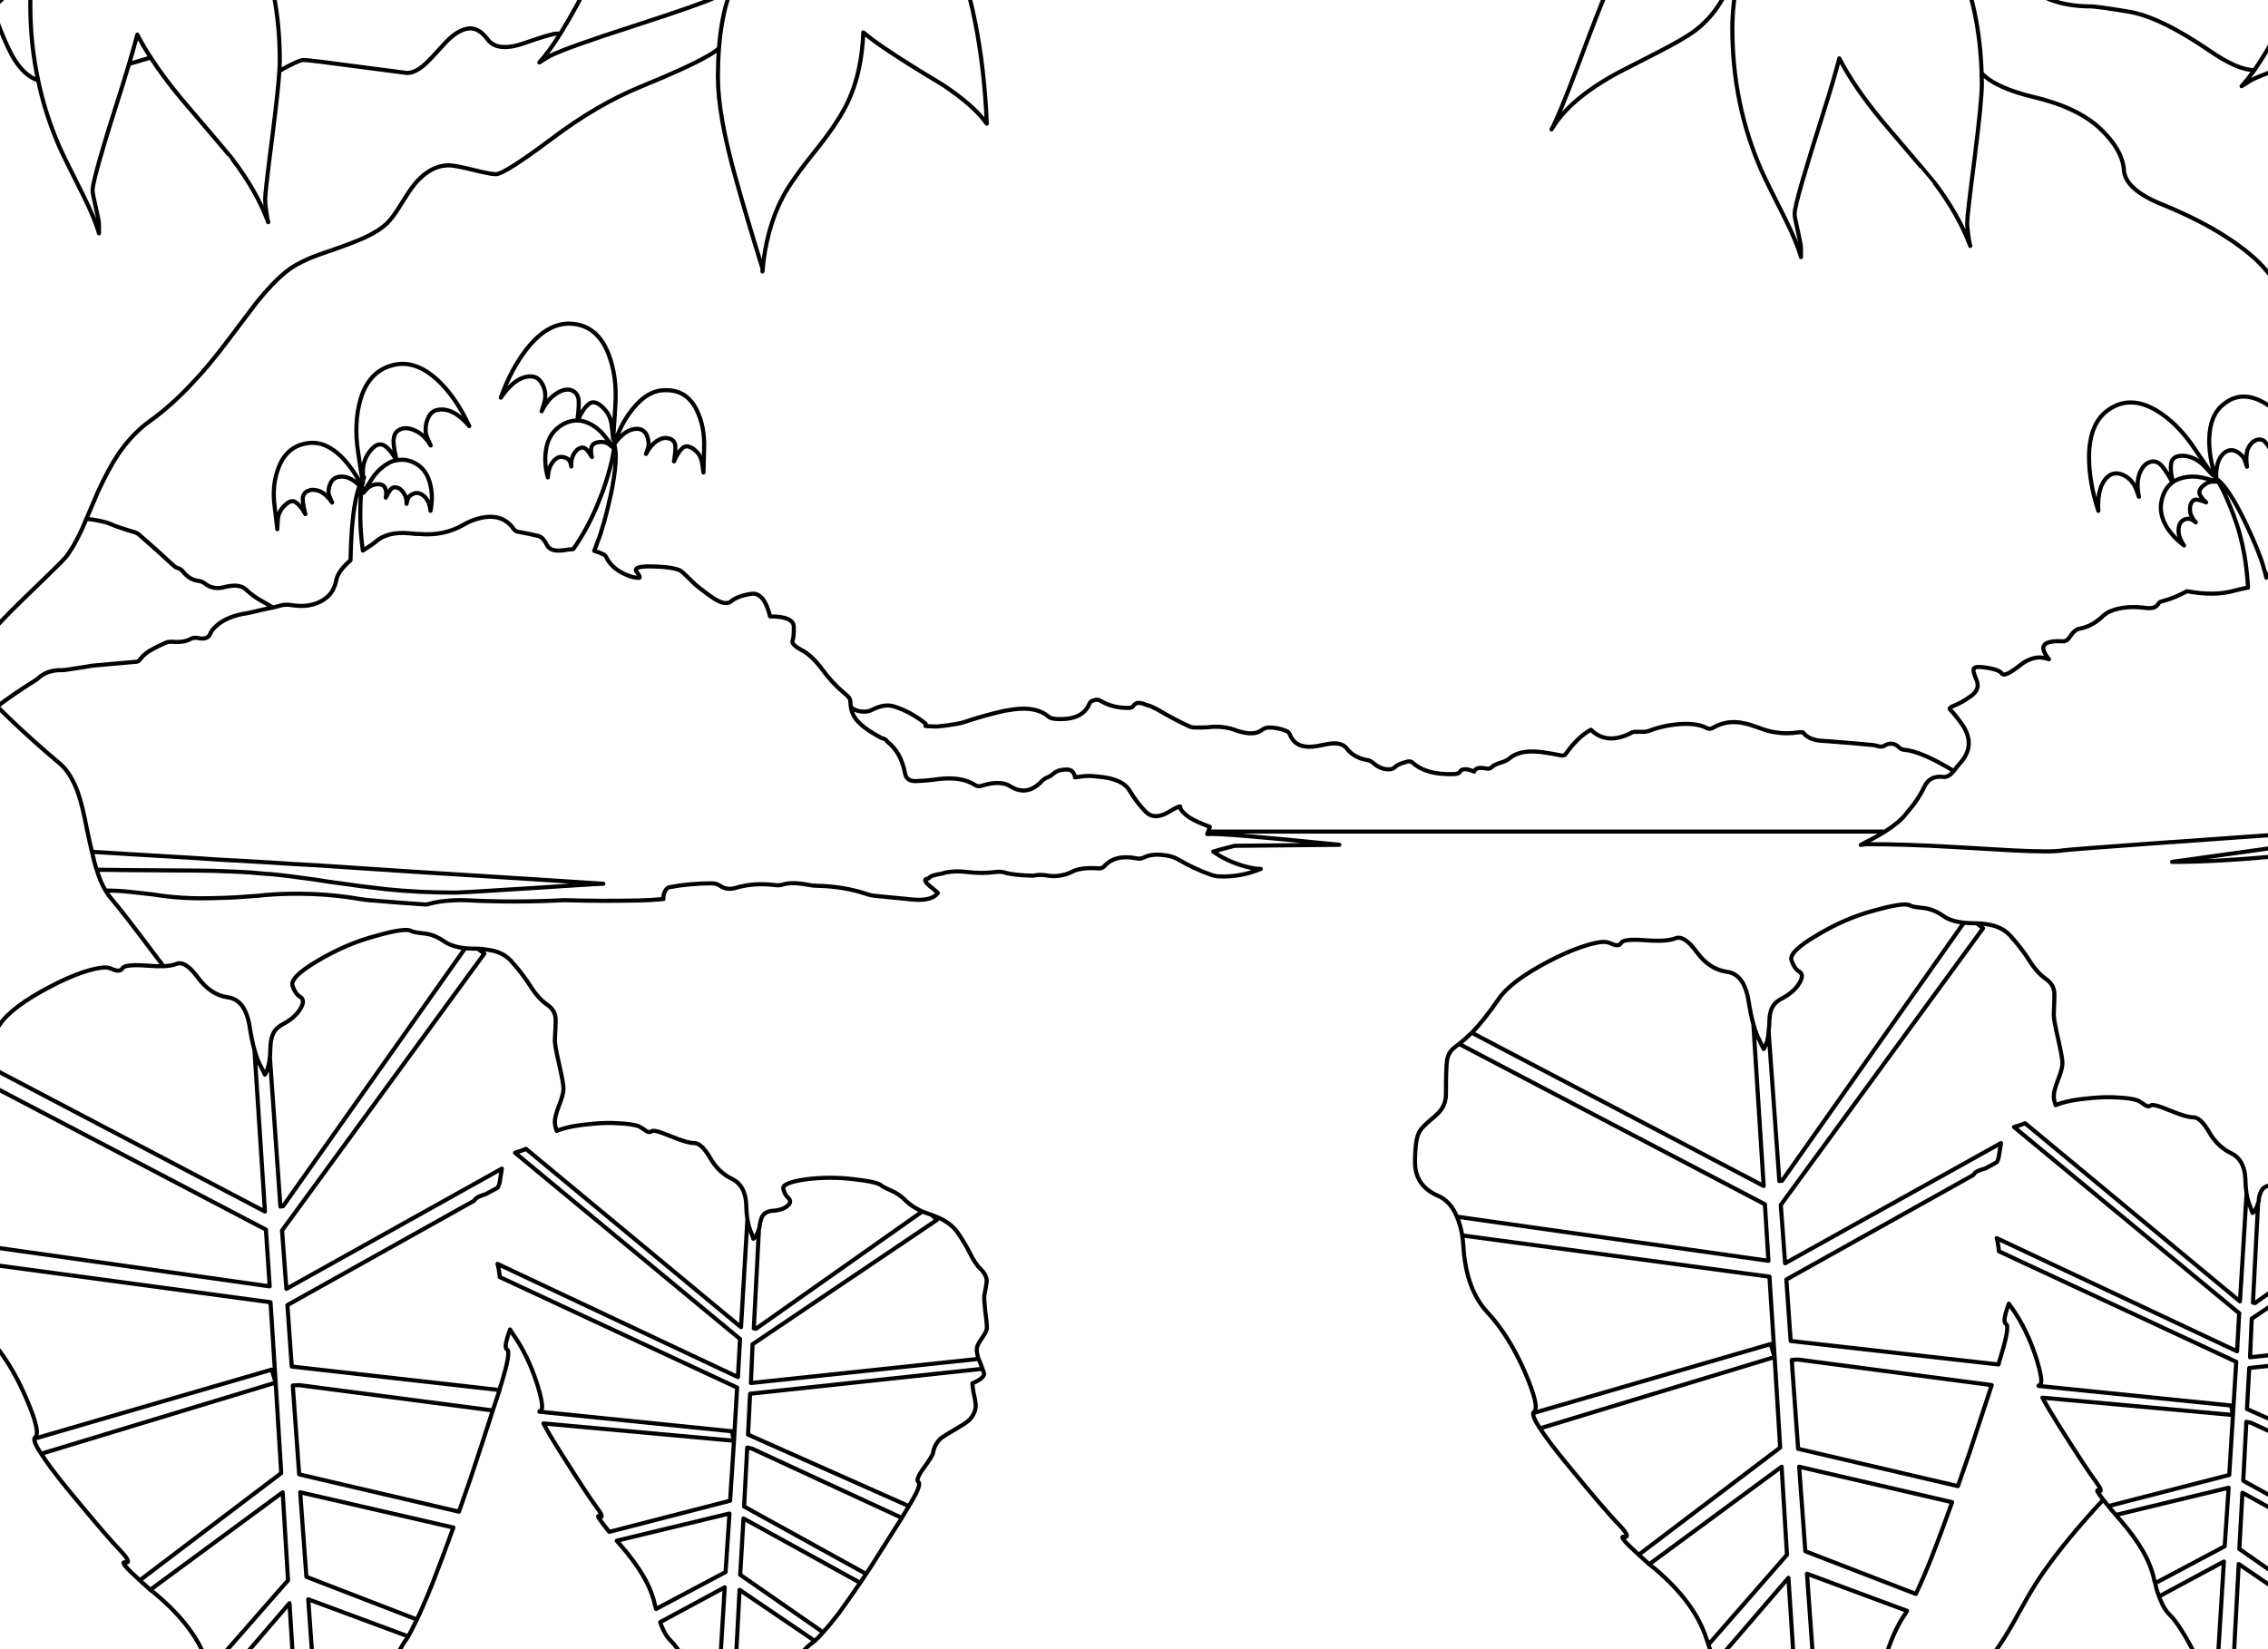 
<svg xmlns="http://www.w3.org/2000/svg" version="1.1" xmlns:xlink="http://www.w3.org/1999/xlink" preserveAspectRatio="none" x="0px" y="0px" width="550px" height="400px" viewBox="0 0 550 400">
<rect x="0" y="0" width="550" height="400" fill="#808080" stroke="none"/>
<defs>
<g id="Layer6_0_FILL">
<path fill="#FFFFFF" stroke="none" d="
M 416.05 403.2
Q 417.9 407.15 420.05 408.5 421.05 409.15 422.25 410.4
L 435.5 410.4 433.7 382.7 416.05 403.2
M 52.55 409.4
Q 52.8 409.9 53.05 410.4
L 71.55 410.4 70.2 388.85 52.55 409.4
M 93.8 408
Q 95.7 401.9 98.15 398.15 98.6 397.6 99 396.9
L 74.75 387.9 76.35 410.4 93.1 410.4
Q 93.4 409.3 93.8 408
M 187.3 410.4
Q 189.3 408.95 189.85 408.2 190.45 407.2 192.55 403.85
L 192.55 403.8
Q 194.5 400.3 196.8 398.6 197.2 398.35 197.6 398
L 179.35 385.6 178.05 410.4 187.3 410.4
M 187.3 410.4
L 194.7 410.4
Q 193.9 406.95 192.55 403.85 190.45 407.2 189.85 408.2 189.3 408.95 187.3 410.4
M 175.75 385
L 160.1 393.45
Q 161.1 396.45 162.7 398 165.1 400.35 169.05 408 169.65 409.25 170.25 410.4
L 174.2 410.4 175.75 385
M 179.5 381.95
L 199.6 395.9
Q 201.3 394.05 203.45 391.25 205.8 388 208.6 383.9
L 180.3 368.3 179.5 381.95
M 181.2 351.1
L 180.45 365.4 210.05 381.75
Q 211.45 379.65 212.9 377.3 216.35 371.9 218.7 368.15
L 182.35 351.35 181.2 351.1
M 238.65 333.3
Q 238.7 333.15 238.25 332
L 181.9 338.05 181.4 347.95 220.4 365.3
Q 220.6 364.9 220.85 364.55 223.55 360.05 222.7 359.45 221.95 358.9 224.05 356 226.2 353.1 226.3 352.25 226.6 350.4 228.1 348.9 229.1 348.15 231.45 346.8 233.8 345.45 234.8 344.65 236.35 343.2 236.6 341.35 236.7 340.45 236.15 338.05 235.85 336.5 235.8 335.55 238.45 334.4 238.65 333.3
M 227.85 295.45
Q 226.95 295.05 226 294.7
L 227.2 295.9 182.5 326.05 182.1 335.45 237.3 329.6
Q 236.75 327.85 236.9 326.95 237.05 326.05 238.1 324.6 239.15 323.15 239.3 322.3 239.4 321.4 238.95 318.25 238.6 315 238.7 314.2 239.15 311.95 239.25 311.05 239.45 309.55 238 308 236.45 306.55 235.25 304 234.05 301.6 232.2 298.9 230.75 296.85 227.85 295.45
M 191.15 290.55
Q 191.95 291.25 191.35 292.1 190.15 293.55 187.05 293.7 185.65 293.9 185 294.8 184.55 295.4 184.3 296.85 184.2 297.25 184.2 297.55 184.15 297.85 184.05 298.05
L 182.8 322.2 183.3 322.3 223.65 293.85
Q 221.1 292.65 219.85 291.4 218.05 289.55 216.05 288.75 214 287.85 213.75 287.55 212.8 286.65 206.95 286 201.15 285.3 195.35 286.05 189.6 286.9 189.95 288.35 190.35 289.85 191.15 290.55
M 144.7 365.6
Q 146.8 368.45 145.3 367.8 144.2 367.15 147.75 371.55
L 177.05 364 178 349.45 131.8 345.25
Q 133.1 347.8 136.15 352.6 142.55 362.75 144.7 365.6
M 72.8 361.95
L 74.3 382.45 101.1 392.8
Q 102.8 389.25 104.9 384 107.25 377.95 109.95 370.5
L 72.8 361.95
M 36.45 385.6
Q 37.2 386.15 37.95 386.8 47.6 394.95 50.4 403.75 50.6 404.35 50.8 405.05
L 69.85 383.3 68.55 361.95 36.45 385.6
M 10 352.6
Q 12 355.8 16.55 361.35 26.15 373 29.2 376.1 32.2 379.3 30.3 378.95 28.8 378.7 33.9 383.3
L 68.2 357.3 66.85 335.35 10 352.6
M 65.9 332.2
L 66.85 335.35 65.6 315.85 -8.9 305.8
Q -8.7 307.2 -8.6 308.85 -7.85 319.05 -2.65 324.6 2.5 330.2 6.25 338.9 10.05 347.6 8.5 348.65 8.35 348.75 8.35 348.95
L 65.9 332.2
M 66.85 335.35
L 65.9 332.2 8.35 348.95
Q 8.15 349.9 10 352.6
L 66.85 335.35
M 72.5 335.95
L 71 336.05 72.55 357.6 111.3 366.65
Q 112.65 362.8 114.1 358.6 117.35 348.85 119.5 342.1
L 72.5 335.95
M 65.4 312
L 64.5 298.45 64.5 298.25 -9.6 259.4
Q -10.35 259.9 -11 260.45 -12.3 261.55 -12.55 263.45 -12.85 265.35 -12.85 271.5 -12.85 273.8 -14.1 275.45 -14.75 276.35 -16.65 277.9 -18.5 279.45 -19.2 280.55 -20.35 282.3 -20.35 288.1 -20.35 293.8 -14.8 296.2 -11.75 297.5 -10.15 301.3
L 65.4 312
M 47.95 237.05
Q 44.9 232.9 42.75 233.8 41.65 234.25 39.65 234.35 37.9 234.4 35.5 234.2 30.25 233.85 29.7 234.85 29.1 235.9 27.2 235.05 26.25 234.65 25.6 234.65 23.55 234.65 19.85 235.9 16.25 237.15 12.2 239.3 2.8 244.2 -0.1 248.55 -3.55 253.55 -6.55 256.65
L 64.25 293.85 61.7 254.6
Q 61.05 252.3 60.55 249.05 59.5 242.45 55.25 241.9 51.05 241.3 47.95 237.05
M 117.45 231.3
L 115.85 230.1
Q 114.2 230.1 112.8 230
L 68.65 292.55 68 292.65 65.45 256.4
Q 65.3 257.7 65.1 258.45 64.8 259.65 64.25 260.65 63.8 259.8 63.3 258.75 62.4 257.15 61.7 254.6
L 64.25 293.85 -6.55 256.65
Q -6.6 256.7 -6.65 256.75 -6.95 257 -7.15 257.2 -8.3 258.35 -9.6 259.4
L 64.5 298.25 64.5 298.45 65.4 312 -10.15 301.3
Q -9.35 303.2 -8.9 305.8
L 65.6 315.85 66.85 335.35 68.2 357.3 33.9 383.3
Q 35 384.25 36.45 385.6
L 68.55 361.95 69.85 383.3 50.8 405.05
Q 51.65 407.55 52.55 409.4
L 70.2 388.85 71.55 410.4 76.35 410.4 74.75 387.9 99 396.9
Q 99.9 395.25 101.1 392.8
L 74.3 382.45 72.8 361.95 109.95 370.5
Q 107.25 377.95 104.9 384 102.8 389.25 101.1 392.8 99.9 395.25 99 396.9 98.6 397.6 98.15 398.15 95.7 401.9 93.8 408 93.4 409.3 93.1 410.4
L 170.25 410.4
Q 169.65 409.25 169.05 408 165.1 400.35 162.7 398 161.1 396.45 160.1 393.45
L 175.75 385 174.2 410.4 178.05 410.4 179.35 385.6 197.6 398
Q 198.5 397.2 199.6 395.9
L 179.5 381.95 180.3 368.3 208.6 383.9
Q 209.3 382.9 210.05 381.75
L 180.45 365.4 181.2 351.1 182.35 351.35 218.7 368.15
Q 219.65 366.6 220.4 365.3
L 181.4 347.95 181.9 338.05 238.25 332
Q 238.05 331.4 237.7 330.5 237.5 330 237.3 329.6
L 182.1 335.45 182.5 326.05 227.2 295.9 226 294.7
Q 224.75 294.25 223.65 293.85
L 183.3 322.3 182.8 322.2 184.05 298.05
Q 183.85 298.8 183.6 299.25 183.3 300 182.7 300.45 182.45 299.8 182.15 298.9 181.6 297.7 181.25 295.8
L 179.7 321.9 127.55 278.65
Q 127.5 278.65 127.45 278.65 127.25 278.8 127 278.9 126.05 279.25 124.9 279.6
L 179.5 324.8 179.45 325 178.95 334 120.65 306.55
Q 121.05 307.95 121.2 309.75
L 178.75 336.55 178 349.45 177.05 364 147.75 371.55
Q 144.2 367.15 145.3 367.8 146.8 368.45 144.7 365.6 142.55 362.75 136.15 352.6 133.1 347.8 131.8 345.25
L 178 349.45 177.5 347.15 130.8 342.4
Q 130.85 342.2 131 342.2 132.25 341.95 130.15 335.35 127.95 328.65 124.45 323.65 124 323.05 123.7 322.45 122.05 326.9 122.95 327.3 124 327.75 121.55 335.7 121.3 336.35 121.15 337.15 120.4 339.4 119.5 342.1 117.35 348.85 114.1 358.6 112.65 362.8 111.3 366.65
L 72.55 357.6 71 336.05 72.5 335.95 119.5 342.1
Q 120.4 339.4 121.15 337.15
L 70.75 331.45 69.7 316.55 114.95 291.25
Q 115.2 290.9 115.45 290.65 116.1 290.15 117.75 289.65
L 120.65 288.1
Q 121.1 287.45 121.2 286.55 121.5 284.7 121.7 283.45
L 69.45 312.6 68.4 298.45 117.45 231.3
M 158.8 389.2
Q 157.45 382.75 150.6 374.9 150.05 374.25 149.55 373.7
L 176.9 367.1 175.95 381.3 159.1 390.25
Q 158.95 389.7 158.8 389.2
M 150.6 374.9
Q 157.45 382.75 158.8 389.2 158.95 389.7 159.1 390.25
L 175.95 381.3 176.9 367.1 149.55 373.7
Q 150.05 374.25 150.6 374.9
M 99.7 225.8
Q 98.4 224.95 91.15 227 84 228.9 77.1 233 70.2 237.05 70.95 239.15 71.65 241.1 72.75 241.75 73.85 242.35 73.25 243.9 72.05 246.65 68.35 248.55 66.6 249.55 66.05 251.2 65.6 252.3 65.55 254.6 65.55 255.2 65.5 255.7 65.5 256.05 65.45 256.4
L 68 292.65 68.65 292.55 112.8 230
Q 109.5 229.6 107.75 228.35 105.25 226.6 102.7 226.4 100.1 226.1 99.7 225.8
M 128.4 215.45
Q 144.95 214.35 146.3 214.35
L 128.55 213.2
Q 117.6 212.5 99.85 211.4 88.9 210.7 76.45 209.85
L 76.35 209.85
Q 71.2 209.6 65.65 209.2 65.15 209.2 64.65 209.15 60.9 208.95 56.95 208.7 56.85 208.7 56.8 208.7
L 56.75 208.7
Q 56.65 208.65 56.65 208.7 52 208.45 47.15 208.1 39.75 207.65 31.95 207.2 27.2 206.9 22.3 206.6 22.85 209.05 23.25 210.35 23.35 210.65 23.45 210.95 27.9 211 31.65 211.05 42.3 211.15 46.95 211.15 51.8 211.15 56.5 211.4
L 56.55 211.4
Q 56.65 211.4 56.8 211.4 60.7 211.55 64.5 211.95 64.95 211.95 65.5 212 69.8 212.4 76.1 213.3
L 76.15 213.3
Q 76.25 213.3 76.45 213.35 77.95 213.6 79.65 213.85 88.75 215.15 93.4 215.65 101.55 216.5 110.45 216.5 111.8 216.5 128.4 215.45
M 128.65 239.2
Q 126.75 236.2 124.05 233.2 122 230.8 118.15 230.35 117.05 230.1 115.85 230.1
L 117.45 231.3 68.4 298.45 69.45 312.6 121.7 283.45
Q 121.5 284.7 121.2 286.55 121.1 287.45 120.65 288.1
L 117.75 289.65
Q 116.1 290.15 115.45 290.65 115.2 290.9 114.95 291.25
L 69.7 316.55 70.75 331.45 121.15 337.15
Q 121.3 336.35 121.55 335.7 124 327.75 122.95 327.3 122.05 326.9 123.7 322.45 124 323.05 124.45 323.65 127.95 328.65 130.15 335.35 132.25 341.95 131 342.2 130.85 342.2 130.8 342.4
L 177.5 347.15 178 349.45 178.75 336.55 121.2 309.75
Q 121.05 307.95 120.65 306.55
L 178.95 334 179.45 325 179.5 324.8 124.9 279.6
Q 126.05 279.25 127 278.9 127.25 278.8 127.45 278.65 127.5 278.65 127.55 278.65
L 179.7 321.9 181.25 295.8
Q 181 294.15 180.95 291.95 180.7 287.45 177.45 285.9 174.15 284.3 172.2 280.8 170.1 277.25 168.35 277.25 166.65 277.25 162.55 275.55 158.5 273.85 157.95 274.4 157.4 274.95 156.05 273.85 155.3 273.35 154.85 273.15 153.25 272.6 150.1 272.45 147.2 272.25 143.9 272.55 137.95 273.05 135 274.3 134.55 272.95 134.55 272.05 134.55 270.75 135.6 268.05 136.65 265.4 136.65 264.05 136.65 262.75 135.6 258.15 134.55 253.65 134.55 252.35 134.75 248.85 134.75 247.4 134.75 245.05 132.65 243.65 130.5 242.15 128.65 239.2
M 59.65 143
Q 58.15 141.55 54.85 142.3 54.3 142.45 53.75 142.55 51.45 142.95 49.55 141.45 48.9 140.95 47.9 140.85 45.85 140.55 44.3 138.55 43.9 138.05 43.05 137.75 42.5 137.6 41.95 137.05 38.3 133.65 33.7 129.65 33.1 129.15 32.15 128.95 31.15 128.6 30.1 128.3 28.15 127.7 26.3 126.9 25.75 126.7 25.1 126.55 23.7 126.2 22.3 126 21.6 125.9 20.95 125.85 20.4 127.05 19.85 128.4 17.7 133.05 15.85 135.25 14.8 136.45 10.55 140.55 5 145.9 2.65 148.25 -7.55 158.6 -7.55 162 -7.55 164.3 -1.5 170.5 -0.55 171.1 -0.7 171.35 3.25 168.35 8.45 165.1 9.05 164.75 9.6 164.2 11.8 162.45 14.95 162.55 15.45 162.55 16.1 162.45 18.7 162.05 21.3 161.65 21.85 161.5 22.45 161.45 27.75 160.95 33.1 160.5 33.65 160.5 34.05 159.8 35.25 158.3 37.2 157.35 38.45 156.65 39.75 156.1 40.6 155.6 41.65 155.65 44.6 155.9 46.15 155 47 154.55 48 154.75 50.3 155.25 50.95 153.8 51.25 152.95 52.1 152.15 54.75 149.5 59.8 148.75 60.35 148.65 61 148.5 62.55 148.15 64 147.8 65 147.6 66.2 147.35 64.95 146.6 63.7 145.9 61.6 144.8 59.65 143
M 32.7 15.1
Q 34.8 14.45 36.55 13.95 34.65 11.05 33.3 8.4 32.4 11.8 31.3 15.5 32 15.3 32.7 15.1
M 163.65 107.55
Q 164 108.5 163.45 111.9 164.35 109.75 165.45 108.75 166.5 107.65 168.3 109 170.05 110.3 170.3 112.6
L 170.6 114.6
Q 170.6 114.4 170.75 108.9 170.95 103.55 169 99.55 166.6 94.55 161.45 94.65 157.25 94.5 153.5 99.1 150.6 102.65 148.95 107.7 148.9 107.55 148.85 107.45 148.9 107.6 148.9 107.8 148.859 107.841 148.85 107.9 148.859 107.85 148.9 107.85 148.9 108.2 148.9 108.7 148.55 108.2 146.85 106.05 144.9 103.45 142.15 102.4 141.1 102 140.1 102 141.15 99.5 142.5 98.25 143.95 96.7 146.05 98.7 148.2 100.6 148.4 103.75
L 148.7 106.55
Q 148.7 106.1 149.2 98.75 149.75 91.35 147.5 85.7 144.7 78.7 138.2 78.5 132.75 78.35 127.85 84.5 124 89.35 121.45 96.45 125.05 91.2 128.8 91.3 130.55 91.35 131.5 93.15 132.4 94.75 132.2 96.7 132.1 97.55 131.35 99.75 132.7 96.95 134.7 95.6 136.65 94.25 138.25 94.55 139.75 94.95 140.2 96.4 140.6 97.7 140 102 137.7 101.95 135.55 103.55 132.85 105.55 132.35 109.45 131.95 112.45 132.85 115.8 133 112.7 134.85 111.25 135.7 110.6 136.75 110.9 137.65 111.1 138.15 111.8 138.35 112.15 138.55 113.15 138.4 111.7 138.95 110.5 139.55 109.3 140.3 108.85 141.2 108.35 141.8 108.7 142.45 109 143.55 110.85 143.15 109.4 143.45 108.4 143.8 107.4 145.35 107.2 146.95 107.05 148.05 108.05
L 148.9 108.75
Q 148.75 110.35 148 113.25 146.85 117.6 145.55 120.75 143.5 126.15 140.6 130.8 139.75 132.2 139 133.2 137.9 133.25 136.8 133.45 133.35 133.95 132.55 132.05 131.65 130.2 130.35 129.95 128.2 129.45 126.05 129.05 125 128.95 124.65 128.4 121.3 123.55 114.15 126.4 113.3 126.75 112.45 127.25 107.55 130.1 101.5 129.5 101.25 129.5 100.85 129.5 100.15 129.4 99.3 129.35 93.95 128.85 91.1 131.4 90.25 132.1 89.35 132.65 88.65 133.1 88 133.55 87.7 131.5 87.55 129.45 87.25 126.1 87.45 121.5 87.5 119.55 87.7 118.2 87.9 118.4 88.05 118.6 87.9 118.25 87.7 117.95 87.8 117.35 87.95 116.85 88 117.2 88 117.25
L 88 116.65
Q 88.15 116.1 88.3 115.75 88.15 116 88 116.2
L 88 114.5
Q 88 111.45 89.9 109.2 91.75 107 93.4 108.2 94.9 109.3 96.1 111.65 95.15 111.8 94.25 112.3 91.6 113.8 89.9 116.6 88.15 119.35 88.1 119.55
L 88.9 118.65
Q 89.9 117.55 91.5 117.45 93 117.4 93.4 118.4 93.8 119.3 93.55 120.7 94.5 118.8 95.05 118.4 95.65 118 96.55 118.35 97.35 118.65 98 119.75 98.65 120.8 98.6 122.2 98.75 121.25 98.95 120.85 99.35 120.1 100.25 119.75 101.25 119.35 102.15 119.85 104.1 120.95 104.4 123.9 105.05 120.55 104.4 117.75 103.6 114 100.85 112.45 98.5 111.15 96.2 111.65 95.15 107.45 95.55 106.05 95.75 104.65 97.25 104.05 98.75 103.5 100.8 104.5 102.9 105.45 104.45 108.05 103.5 106 103.3 105.25 103 103.35 103.7 101.65 104.45 99.7 106.15 99.4 109.9 98.75 113.8 103.35 110.8 96.8 106.65 92.7 101.3 87.45 96.05 88.4 89.65 89.55 87.45 96.75 85.75 102.6 86.85 109.75 87.6 114.75 87.9 116.4 87.6 116.8 87.45 117.3 85.4 113.4 82.7 110.7 78.75 106.85 74.55 107.5 69.5 108.25 67.55 113.45 65.9 117.65 66.6 122.85 67.2 128.15 67.25 128.35
L 67.35 126.4
Q 67.4 124.1 69.05 122.6 70.7 120.95 71.8 121.9 72.95 122.7 74.05 124.7 73.2 121.4 73.5 120.4 73.8 119.3 75 118.95 76.15 118.55 77.8 119.25 79.35 120.1 80.55 121.9 79.85 120.4 79.7 119.8 79.55 118.45 80.15 117.2 80.8 115.85 82.2 115.65 84.7 115.25 87.2 117.8 85.95 121.05 85.35 128.05 85.05 132.55 85 135.9 84.7 136.1 84.45 136.4 81.95 138.7 81.55 140.7 81 143.55 79.1 145 78.8 145.2 78.5 145.45 75.25 147.55 70.6 146.75 69.5 146.6 68.55 146.75 67.3 147.05 66.2 147.35 65 147.6 64 147.8 62.55 148.15 61 148.5 60.35 148.65 59.8 148.75 54.75 149.5 52.1 152.15 51.25 152.95 50.95 153.8 50.3 155.25 48 154.75 47 154.55 46.15 155 44.6 155.9 41.65 155.65 40.6 155.6 39.75 156.1 38.45 156.65 37.2 157.35 35.25 158.3 34.05 159.8 33.65 160.5 33.1 160.5 27.75 160.95 22.45 161.45 21.85 161.5 21.3 161.65 18.7 162.05 16.1 162.45 15.45 162.55 14.95 162.55 11.8 162.45 9.6 164.2 9.05 164.75 8.45 165.1 3.25 168.35 -0.7 171.35 0.8 172.85 2.6 174.55 7.85 179.6 14.8 185.45 17.25 187.7 18.9 192.25 19.95 195.2 21.1 201.2 21.75 204.35 22.3 206.6 27.2 206.9 31.95 207.2 39.75 207.65 47.15 208.1 52 208.45 56.65 208.7 56.65 208.65 56.75 208.7
L 56.8 208.7
Q 56.85 208.7 56.95 208.7 60.9 208.95 64.65 209.15 65.15 209.2 65.65 209.2 71.2 209.6 76.35 209.85
L 76.45 209.85
Q 88.9 210.7 99.85 211.4 117.6 212.5 128.55 213.2
L 146.3 214.35
Q 144.95 214.35 128.4 215.45 111.8 216.5 110.45 216.5 101.55 216.5 93.4 215.65 88.75 215.15 79.65 213.85 77.95 213.6 76.45 213.35 76.25 213.3 76.15 213.3
L 76.1 213.3
Q 69.8 212.4 65.5 212 64.95 211.95 64.5 211.95 60.7 211.55 56.8 211.4 56.65 211.4 56.55 211.4
L 56.5 211.4
Q 51.8 211.15 46.95 211.15 42.3 211.15 31.65 211.05 27.9 211 23.45 210.95 24.35 213.95 25.6 216 28.5 216 31.35 216.3 34.25 216.6 37.15 216.95 43.8 218.05 51.2 217.85 54.15 217.8 57.15 217.65 60 217.45 62.8 217.25 63.45 217.2 64.05 217.1 70.1 216.6 75.95 216.85 81.75 217.1 87.25 218.05 89.1 218.35 90.9 218.45 96.7 218.95 103.4 219.4 106.7 218.45 110.45 218.35 111.75 218.3 113 218.35 124.7 218.95 136.4 218.35 137 218.35 137.55 218.35 146.2 218.6 155.05 218.4 157.95 218.35 160.9 218.05 160.8 217.5 161.05 216.65 161.5 215.45 162.25 215.2 167.3 214.25 172.55 214.25 173.75 214.25 174.55 214.8 176.25 216 178.4 215.35 182.8 214.05 187.75 214.65 188.95 214.85 189.8 214.55 192.05 213.85 195.9 214.6 197.1 214.85 198.3 214.85 204.55 215 209.9 216.75 211.1 217.2 212.35 217.3 216.95 217.75 221.55 218.2 225.95 218.55 227.45 216.6 226.85 216 226.25 215.55 223.2 213.2 225.1 213.1 225.7 212.5 226.45 212.3 227.45 212.05 228.55 211.85
L 228.6 211.85
Q 229.15 211.65 229.75 211.55 230.95 211.35 232.1 211.35 233.3 211.35 234.55 211.5 238 211.95 241.45 211.5 242.65 211.35 243.5 211.6 245.75 212.3 250.6 212.4 252.05 212 254.3 212.4 254.9 212.5 255.5 212.5 256.65 212.5 257.9 212.2 259 211.95 259.95 211.45 262.1 210.35 266 210.6 267.15 210.75 267.7 210.2 270.3 207.2 275.4 208.15 276.5 208.45 277.45 207.95 279.65 206.85 283.45 207.6 284.65 207.85 285.8 208.5 289.5 210.7 293.9 212.25 294.65 212.5 295.3 212.55 300.7 212.85 305.75 210.75 304.55 210.75 303.45 210.5 298.35 209.45 294.2 206.55 296.75 205.8 299.4 205.15
L 324.8 204.9
Q 295.85 201.95 292.75 202.3
L 293 201.7 293.4 200.55
Q 292.95 200.35 292.5 200.2 288.95 198.85 287.55 197.6 286.1 196.35 286.25 195.75 286.35 195.15 283.15 197.1 279.8 198.95 277.8 196.85 275.7 194.7 273.95 191.8 272.2 188.8 266.1 188.35 265 188.2 263.95 188.2 262.9 188.2 260.7 188.55 260.35 186.55 258.6 186.65 256.5 186.65 255.4 187.7 254.85 188.2 254.25 188.45 253.3 188.8 252.75 189.35 249.1 193.35 244.9 190.65 242.95 189.45 239.45 190.2 238.8 190.35 238.2 190.55 237.2 190.9 236.45 190.4 233.2 188.3 227.65 188.95 224.95 189.35 222.2 189.45 219.85 189.55 219.5 187.65 218.5 182.45 215.25 179.95
L 215.2 179.95 215.2 179.9
Q 214.75 179.15 213.85 179.05 211.25 177.65 209.8 176.55 208.9 175.9 208.1 175.05 206.6 173.45 206.35 171.5 206.25 171 206.25 170.55 206.25 169.5 205.7 169 205.2 168.45 204.55 167.95 201.85 165.7 199.35 162.3 196.8 158.9 194.35 157.65 191.85 156.3 192.2 155.4 192.55 154.45 192.5 152 192.4 149.5 186.75 149.5 185.25 143.45 182.05 144.05 178.75 144.6 177.3 145.85 175.8 147.1 172.45 144.7 169.05 142.3 167.85 141.05 166.6 139.75 165.4 138.7 164.25 137.6 158.75 137.4 153.25 137.2 154.4 138.7 155.5 140.15 154.95 140.15 153.85 140.15 152.75 139.75 148.65 138.3 147.15 135.4 146.9 134.75 146.25 134.4 145.25 133.95 144.1 133.6 144.5 132.65 144.9 131.45 146.45 127.6 148.1 120.1 150 111.05 148.95 107.75 151.55 104.05 154.45 104 155.85 104 156.7 105.25 157.3 106.45 157.3 107.85 157.25 108.55 156.65 110.1 157.75 108.05 159.2 107 160.8 106 161.95 106.3 163.2 106.45 163.65 107.55
M 543.05 375.7
L 563.15 389.7
Q 564.85 387.8 567 385.05 569.35 381.75 572.1 377.65
L 543.8 362.05 543.05 375.7
M 560.35 392.35
Q 560.75 392.1 561.1 391.75
L 542.9 379.35 541.25 410.4 542.45 410.4
Q 543 409.85 543.8 409.15 547.1 406.55 549.95 404.75 552.75 402.9 553.4 401.95 554 400.95 556.1 397.55 558.05 394.05 560.35 392.35
M 523.6 387.2
Q 524.65 390.25 526.25 391.75 528.65 394.1 532.6 401.8 534.85 406.1 536.7 410.4
L 537.35 410.4 539.3 378.75 523.6 387.2
M 513.1 367.45
Q 513.6 368 514.15 368.65 521 376.5 522.35 382.95 522.45 383.45 522.65 384
L 539.5 375.05 540.45 360.85 513.1 367.45
M 513.1 367.45
Q 512.05 366.25 511.3 365.3 510.6 364.4 510.05 363.75 501.15 373.35 495.75 381.05 493.75 383.85 491.65 387.5 489.3 391.7 488.15 393.75 483.95 401.2 479.7 405.65 477.7 407.85 474.15 410.4
L 536.7 410.4
Q 534.85 406.1 532.6 401.8 528.65 394.1 526.25 391.75 524.65 390.25 523.6 387.2 523 385.8 522.65 384 522.45 383.45 522.35 382.95 521 376.5 514.15 368.65 513.6 368 513.1 367.45
M 495.3 339
Q 496.65 341.55 499.7 346.4 506.1 356.5 508.25 359.35 510.3 362.2 508.85 361.55 507.95 361.05 510.05 363.75 510.6 364.4 511.3 365.3
L 540.6 357.75 541.5 343.2 495.3 339
M 545.9 345.1
L 544.75 344.85 544 359.15 573.6 375.5
Q 574.95 373.45 576.45 371.05 579.9 365.65 582.25 361.95
L 545.9 345.1
M 545.45 331.8
L 544.9 341.75 583.95 359.1
Q 584.15 358.65 584.4 358.3 587.05 353.85 586.25 353.25 585.5 352.7 587.6 349.8 589.75 346.9 589.85 346 590.15 344.15 591.65 342.65 592.65 341.9 595 340.6 597.35 339.2 598.35 338.4 599.9 336.95 600.15 335.1 600.25 334.25 599.7 331.8 599.4 330.25 599.35 329.3 602 328.15 602.15 327.05 602.25 326.9 601.8 325.75
L 545.45 331.8
M 595.7 292.7
Q 594.3 290.6 591.4 289.25 590.5 288.8 589.55 288.45
L 590.75 289.65 546.05 319.85 545.65 329.2 600.85 323.35
Q 600.3 321.6 600.4 320.7 600.6 319.85 601.65 318.35 602.65 316.95 602.85 316.05 602.95 315.2 602.5 312 602.1 308.8 602.25 307.95 602.65 305.7 602.8 304.85 603 303.3 601.5 301.75 600 300.3 598.8 297.75 597.6 295.35 595.7 292.7
M 583.4 285.2
Q 581.6 283.3 579.55 282.5 577.55 281.6 577.25 281.3 576.5 280.55 572.4 280 571.55 279.85 570.5 279.75 564.7 279.05 558.85 279.8 553.15 280.65 553.5 282.1 553.9 283.6 554.7 284.3 555.5 285 554.9 285.85 553.65 287.3 550.6 287.5 549.2 287.65 548.55 288.6 548.1 289.2 547.8 290.6 547.75 291 547.75 291.3 547.7 291.6 547.6 291.8
L 546.35 315.95 546.85 316.05 587.2 287.6
Q 584.65 286.4 583.4 285.2
M 579.5 201.7
L 595.3 199.5
Q 586.05 200.1 577.65 200.7 570 201.2 563.1 201.7
L 579.5 201.7
M 461.65 392
Q 462.1 391.45 462.45 390.7
L 438.2 381.7 440.25 410.4 454.55 410.4
Q 454.7 410 454.8 409.7 455.35 407.95 457.25 401.85 459.2 395.7 461.65 392
M 484.2 300.3
Q 484.6 301.7 484.75 303.5
L 542.3 330.3 541.5 343.2 540.6 357.75 511.3 365.3
Q 512.05 366.25 513.1 367.45
L 540.45 360.85 539.5 375.05 522.65 384
Q 523 385.8 523.6 387.2
L 539.3 378.75 537.35 410.4 541.25 410.4 542.9 379.35 561.1 391.75
Q 562.05 390.95 563.15 389.7
L 543.05 375.7 543.8 362.05 572.1 377.65
Q 572.85 376.65 573.6 375.5
L 544 359.15 544.75 344.85 545.9 345.1 582.25 361.95
Q 583.2 360.35 583.95 359.1
L 544.9 341.75 545.45 331.8 601.8 325.75
Q 601.55 325.15 601.25 324.25 601 323.8 600.85 323.35
L 545.65 329.2 546.05 319.85 590.75 289.65 589.55 288.45
Q 588.25 288.05 587.2 287.6
L 546.85 316.05 546.35 315.95 547.6 291.8
Q 547.4 292.55 547.15 293 546.85 293.8 546.25 294.2 546 293.55 545.7 292.7 545.15 291.5 544.8 289.55
L 543.2 315.65 491.1 272.45
Q 491.05 272.45 491 272.45 490.8 272.55 490.55 272.65 489.55 273.05 488.4 273.35
L 543.05 318.55 543 318.75 542.5 327.75 484.2 300.3
M 393.75 372.75
Q 392.3 372.5 397.4 377.1
L 431.7 351.1 430.35 329.15 373.45 346.45
Q 375.5 349.6 380.05 355.15 389.6 366.8 392.7 369.9 395.7 373.1 393.75 372.75
M 399.95 379.4
Q 400.65 379.95 401.45 380.6 411.05 388.75 413.85 397.55 414.1 398.15 414.3 398.9
L 433.35 377.1 432.05 355.75 399.95 379.4
M 371.8 342.75
Q 371.65 343.7 373.45 346.45
L 430.35 329.15 429.4 326 371.8 342.75
M 372 342.45
Q 371.8 342.55 371.8 342.75
L 429.4 326 430.35 329.15 429.1 309.65 354.6 299.65
Q 354.8 301 354.9 302.65 355.6 312.9 360.8 318.4 365.95 324 369.75 332.7 373.5 341.4 372 342.45
M 349.4 269.25
Q 348.7 270.2 346.85 271.7 345 273.25 344.3 274.35 343.15 276.1 343.15 281.9 343.15 287.6 348.65 290 351.75 291.3 353.3 295.1
L 428.85 305.8 428 292.1 353.85 253.2
Q 353.15 253.7 352.5 254.25 351.2 255.35 350.9 257.25 350.65 259.2 350.65 265.3 350.65 267.6 349.4 269.25
M 424.05 242.85
Q 423 236.25 418.75 235.7 414.5 235.1 411.45 230.9 408.4 226.7 406.25 227.6 404.15 228.45 398.95 228.05 393.7 227.65 393.15 228.7 392.55 229.75 390.7 228.85 389.7 228.45 389.05 228.45 387.05 228.45 383.3 229.75 379.75 231 375.7 233.1 366.3 238 363.4 242.35 359.95 247.35 356.95 250.5
L 427.7 287.65 425.2 248.4
Q 424.55 246.1 424.05 242.85
M 479.35 223.95
L 480.9 225.15 431.85 292.25 432.9 306.4 485.25 277.25
Q 485.05 278.45 484.75 280.3 484.65 281.25 484.2 281.9
L 481.4 283.45
Q 481.35 283.45 481.3 283.45 479.65 283.9 479 284.4 478.75 284.65 478.45 285.05
L 433.2 310.35 434.25 325.25 484.65 330.95
Q 484.8 330.2 485.05 329.5 487.5 321.6 486.45 321.1 485.5 320.7 487.15 316.2 487.55 316.8 488 317.4 491.5 322.4 493.7 329.1 495.8 335.7 494.55 336 494.4 336 494.35 336.15
L 541.05 340.9 541.5 343.2 542.3 330.3 484.75 303.5
Q 484.6 301.7 484.2 300.3
L 542.5 327.75 543 318.75 543.05 318.55 488.4 273.35
Q 489.55 273.05 490.55 272.65 490.8 272.55 491 272.45 491.05 272.45 491.1 272.45
L 543.2 315.65 544.8 289.55
Q 544.55 287.9 544.5 285.75 544.25 281.2 540.95 279.65 537.7 278.05 535.7 274.55 533.65 271 531.9 271 530.2 271 526.1 269.3 522.05 267.6 521.5 268.15 520.95 268.7 519.55 267.6 518.85 267.1 518.35 266.9 516.8 266.35 513.65 266.2 510.75 266 507.4 266.3 501.45 266.8 498.5 268.05 498.05 266.75 498.05 265.85 498.05 264.55 499.1 261.85 500.15 259.25 500.15 257.85 500.15 256.55 499.1 251.95 498.05 247.45 498.05 246.15 498.2 242.65 498.2 241.2 498.2 238.85 496.15 237.45 494 235.95 492.15 233 490.25 230 487.55 227 485.45 224.65 481.65 224.15 480.55 223.95 479.35 223.95
M 479.35 223.95
Q 477.7 223.95 476.25 223.8
L 432.15 286.4 431.5 286.45 428.9 250.2
Q 428.8 251.5 428.6 252.3 428.25 253.5 427.7 254.45 427.25 253.6 426.8 252.55 425.9 250.95 425.2 248.4
L 427.7 287.65 356.95 250.5
Q 356.9 250.55 356.8 250.6 356.55 250.8 356.35 251 355.2 252.15 353.85 253.2
L 428 292.1 428.85 305.8 353.3 295.1
Q 354.15 297 354.6 299.65
L 429.1 309.65 430.35 329.15 431.7 351.1 397.4 377.1
Q 398.5 378.1 399.95 379.4
L 432.05 355.75 433.35 377.1 414.3 398.9
Q 415.1 401.35 416.05 403.2
L 433.7 382.7 435.5 410.4 440.25 410.4 438.2 381.7 462.45 390.7
Q 462.1 391.45 461.65 392 459.2 395.7 457.25 401.85 455.35 407.95 454.8 409.7 454.7 410 454.55 410.4
L 474.15 410.4
Q 477.7 407.85 479.7 405.65 483.95 401.2 488.15 393.75 489.3 391.7 491.65 387.5 493.75 383.85 495.75 381.05 501.15 373.35 510.05 363.75 507.95 361.05 508.85 361.55 510.3 362.2 508.25 359.35 506.1 356.5 499.7 346.4 496.65 341.55 495.3 339
L 541.5 343.2 541.05 340.9 494.35 336.15
Q 494.4 336 494.55 336 495.8 335.7 493.7 329.1 491.5 322.4 488 317.4 487.55 316.8 487.15 316.2 485.5 320.7 486.45 321.1 487.5 321.6 485.05 329.5 484.8 330.2 484.65 330.95
L 434.25 325.25 433.2 310.35 478.45 285.05
Q 478.75 284.65 479 284.4 479.65 283.9 481.3 283.45 481.35 283.45 481.4 283.45
L 484.2 281.9
Q 484.65 281.25 484.75 280.3 485.05 278.45 485.25 277.25
L 432.9 306.4 431.85 292.25 480.9 225.15 479.35 223.95
M 434.5 329.85
L 436 329.75 483 335.95
Q 480.8 342.65 477.6 352.4 476.15 356.6 474.8 360.45
L 436.05 351.4 434.5 329.85
M 437.8 376.25
L 436.3 355.75 473.4 364.35
Q 470.75 371.8 468.4 377.8 466.3 383.05 464.6 386.6
L 437.8 376.25
M 436.3 355.75
L 437.8 376.25 464.6 386.6
Q 466.3 383.05 468.4 377.8 470.75 371.8 473.4 364.35
L 436.3 355.75
M 436 329.75
L 434.5 329.85 436.05 351.4 474.8 360.45
Q 476.15 356.6 477.6 352.4 480.8 342.65 483 335.95
L 436 329.75
M 471.25 222.15
Q 468.7 220.4 466.2 220.2 463.55 219.95 463.2 219.6 461.85 218.8 454.65 220.8 447.45 222.7 440.6 226.85 433.7 230.9 434.45 232.95 435.15 234.95 436.25 235.6 437.35 236.2 436.75 237.7 435.55 240.45 431.8 242.35 430.05 243.35 429.5 245 429.1 246.1 429.05 248.4 429.05 249 428.95 249.5 428.95 249.85 428.9 250.2
L 431.5 286.45 432.15 286.4 476.25 223.8
Q 473 223.45 471.25 222.15
M 466.2 220.2
Q 468.7 220.4 471.25 222.15 473 223.45 476.25 223.8 477.7 223.95 479.35 223.95 480.55 223.95 481.65 224.15 485.45 224.65 487.55 227 490.25 230 492.15 233 494 235.95 496.15 237.45 498.2 238.85 498.2 241.2 498.2 242.65 498.05 246.15 498.05 247.45 499.1 251.95 500.15 256.55 500.15 257.85 500.15 259.25 499.1 261.85 498.05 264.55 498.05 265.85 498.05 266.75 498.5 268.05 501.45 266.8 507.4 266.3 510.75 266 513.65 266.2 516.8 266.35 518.35 266.9 518.85 267.1 519.55 267.6 520.95 268.7 521.5 268.15 522.05 267.6 526.1 269.3 530.2 271 531.9 271 533.65 271 535.7 274.55 537.7 278.05 540.95 279.65 544.25 281.2 544.5 285.75 544.55 287.9 544.8 289.55 545.15 291.5 545.7 292.7 546 293.55 546.25 294.2 546.85 293.8 547.15 293 547.4 292.55 547.6 291.8 547.7 291.6 547.75 291.3 547.75 291 547.8 290.6 548.1 289.2 548.55 288.6 549.2 287.65 550.6 287.5 553.65 287.3 554.9 285.85 555.5 285 554.7 284.3 553.9 283.6 553.5 282.1 553.15 280.65 558.85 279.8 564.7 279.05 570.5 279.75 571.55 279.85 572.4 280 575.35 274.25 581.25 265.15 584.2 260.65 589.35 252.95 593.05 247.35 593.05 246.5 593.05 245.15 591.9 239.2 590.85 233.3 590.85 231.9 590.85 224.75 593.95 219.5 595.2 217.35 597.3 215 598.35 213.8 601.2 210.85 603.25 208.7 604.95 206.8 601.1 206.35 595 206.15 592.6 206.05 589.8 205.95 584.25 205.85 578.1 205.85 573.5 205.85 567.1 206.3 564.45 206.5 554.95 207.4 538.15 209.05 527.05 209.05 526.9 209.05 526.75 209.05
L 579.5 201.7 563.1 201.7
Q 541 203.2 526.75 204.25 526.6 204.25 526.4 204.25 501.55 206.05 500.3 206.25 497.75 206.75 487.95 206.25 478.05 205.7 473.15 205.4 461.8 204.75 453 204.75 452.95 204.75 452.85 204.75 452.25 204.75 451.25 204.95 452 204.5 452.65 204.15
L 452.75 204.15
Q 455.2 202.9 457.1 201.7
L 293 201.7 292.75 202.3
Q 295.85 201.95 324.8 204.9
L 299.4 205.15
Q 296.75 205.8 294.2 206.55 298.35 209.45 303.45 210.5 304.55 210.75 305.75 210.75 300.7 212.85 295.3 212.55 294.65 212.5 293.9 212.25 289.5 210.7 285.8 208.5 284.65 207.85 283.45 207.6 279.65 206.85 277.45 207.95 276.5 208.45 275.4 208.15 270.3 207.2 267.7 210.2 267.15 210.75 266 210.6 262.1 210.35 259.95 211.45 259 211.95 257.9 212.2 256.65 212.5 255.5 212.5 254.9 212.5 254.3 212.4 252.05 212 250.6 212.4 245.75 212.3 243.5 211.6 242.65 211.35 241.45 211.5 238 211.95 234.55 211.5 233.3 211.35 232.1 211.35 230.95 211.35 229.75 211.55 229.15 211.65 228.6 211.85
L 228.55 211.85
Q 227.45 212.05 226.45 212.3 225.7 212.5 225.1 213.1 223.2 213.2 226.25 215.55 226.85 216 227.45 216.6 225.95 218.55 221.55 218.2 216.95 217.75 212.35 217.3 211.1 217.2 209.9 216.75 204.55 215 198.3 214.85 197.1 214.85 195.9 214.6 192.05 213.85 189.8 214.55 188.95 214.85 187.75 214.65 182.8 214.05 178.4 215.35 176.25 216 174.55 214.8 173.75 214.25 172.55 214.25 167.3 214.25 162.25 215.2 161.5 215.45 161.05 216.65 160.8 217.5 160.9 218.05 157.95 218.35 155.05 218.4 146.2 218.6 137.55 218.35 137 218.35 136.4 218.35 124.7 218.95 113 218.35 111.75 218.3 110.45 218.35 106.7 218.45 103.4 219.4 96.7 218.95 90.9 218.45 89.1 218.35 87.25 218.05 81.75 217.1 75.95 216.85 70.1 216.6 64.05 217.1 63.45 217.2 62.8 217.25 60 217.45 57.15 217.65 54.15 217.8 51.2 217.85 43.8 218.05 37.15 216.95 34.25 216.6 31.35 216.3 28.5 216 25.6 216 26.1 216.9 26.7 217.6 29.85 221.3 37.3 231.25 38.5 232.85 39.65 234.35 41.65 234.25 42.75 233.8 44.9 232.9 47.95 237.05 51.05 241.3 55.25 241.9 59.5 242.45 60.55 249.05 61.05 252.3 61.7 254.6 62.4 257.15 63.3 258.75 63.8 259.8 64.25 260.65 64.8 259.65 65.1 258.45 65.3 257.7 65.45 256.4 65.5 256.05 65.5 255.7 65.55 255.2 65.55 254.6 65.6 252.3 66.05 251.2 66.6 249.55 68.35 248.55 72.05 246.65 73.25 243.9 73.85 242.35 72.75 241.75 71.65 241.1 70.95 239.15 70.2 237.05 77.1 233 84 228.9 91.15 227 98.4 224.95 99.7 225.8 100.1 226.1 102.7 226.4 105.25 226.6 107.75 228.35 109.5 229.6 112.8 230 114.2 230.1 115.85 230.1 117.05 230.1 118.15 230.35 122 230.8 124.05 233.2 126.75 236.2 128.65 239.2 130.5 242.15 132.65 243.65 134.75 245.05 134.75 247.4 134.75 248.85 134.55 252.35 134.55 253.65 135.6 258.15 136.65 262.75 136.65 264.05 136.65 265.4 135.6 268.05 134.55 270.75 134.55 272.05 134.55 272.95 135 274.3 137.95 273.05 143.9 272.55 147.2 272.25 150.1 272.45 153.25 272.6 154.85 273.15 155.3 273.35 156.05 273.85 157.4 274.95 157.95 274.4 158.5 273.85 162.55 275.55 166.65 277.25 168.35 277.25 170.1 277.25 172.2 280.8 174.15 284.3 177.45 285.9 180.7 287.45 180.95 291.95 181 294.15 181.25 295.8 181.6 297.7 182.15 298.9 182.45 299.8 182.7 300.45 183.3 300 183.6 299.25 183.85 298.8 184.05 298.05 184.15 297.85 184.2 297.55 184.2 297.25 184.3 296.85 184.55 295.4 185 294.8 185.65 293.9 187.05 293.7 190.15 293.55 191.35 292.1 191.95 291.25 191.15 290.55 190.35 289.85 189.95 288.35 189.6 286.9 195.35 286.05 201.15 285.3 206.95 286 212.8 286.65 213.75 287.55 214 287.85 216.05 288.75 218.05 289.55 219.85 291.4 221.1 292.65 223.65 293.85 224.75 294.25 226 294.7 226.95 295.05 227.85 295.45 230.75 296.85 232.2 298.9 234.05 301.6 235.25 304 236.45 306.55 238 308 239.45 309.55 239.25 311.05 239.15 311.95 238.7 314.2 238.6 315 238.95 318.25 239.4 321.4 239.3 322.3 239.15 323.15 238.1 324.6 237.05 326.05 236.9 326.95 236.75 327.85 237.3 329.6 237.5 330 237.7 330.5 238.05 331.4 238.25 332 238.7 333.15 238.65 333.3 238.45 334.4 235.8 335.55 235.85 336.5 236.15 338.05 236.7 340.45 236.6 341.35 236.35 343.2 234.8 344.65 233.8 345.45 231.45 346.8 229.1 348.15 228.1 348.9 226.6 350.4 226.3 352.25 226.2 353.1 224.05 356 221.95 358.9 222.7 359.45 223.55 360.05 220.85 364.55 220.6 364.9 220.4 365.3 219.65 366.6 218.7 368.15 216.35 371.9 212.9 377.3 211.45 379.65 210.05 381.75 209.3 382.9 208.6 383.9 205.8 388 203.45 391.25 201.3 394.05 199.6 395.9 198.5 397.2 197.6 398 197.2 398.35 196.8 398.6 194.5 400.3 192.55 403.8
L 192.55 403.85
Q 193.9 406.95 194.7 410.4
L 422.25 410.4
Q 421.05 409.15 420.05 408.5 417.9 407.15 416.05 403.2 415.1 401.35 414.3 398.9 414.1 398.15 413.85 397.55 411.05 388.75 401.45 380.6 400.65 379.95 399.95 379.4 398.5 378.1 397.4 377.1 392.3 372.5 393.75 372.75 395.7 373.1 392.7 369.9 389.6 366.8 380.05 355.15 375.5 349.6 373.45 346.45 371.65 343.7 371.8 342.75 371.8 342.55 372 342.45 373.5 341.4 369.75 332.7 365.95 324 360.8 318.4 355.6 312.9 354.9 302.65 354.8 301 354.6 299.65 354.15 297 353.3 295.1 351.75 291.3 348.65 290 343.15 287.6 343.15 281.9 343.15 276.1 344.3 274.35 345 273.25 346.85 271.7 348.7 270.2 349.4 269.25 350.65 267.6 350.65 265.3 350.65 259.2 350.9 257.25 351.2 255.35 352.5 254.25 353.15 253.7 353.85 253.2 355.2 252.15 356.35 251 356.55 250.8 356.8 250.6 356.9 250.55 356.95 250.5 359.95 247.35 363.4 242.35 366.3 238 375.7 233.1 379.75 231 383.3 229.75 387.05 228.45 389.05 228.45 389.7 228.45 390.7 228.85 392.55 229.75 393.15 228.7 393.7 227.65 398.95 228.05 404.15 228.45 406.25 227.6 408.4 226.7 411.45 230.9 414.5 235.1 418.75 235.7 423 236.25 424.05 242.85 424.55 246.1 425.2 248.4 425.9 250.95 426.8 252.55 427.25 253.6 427.7 254.45 428.25 253.5 428.6 252.3 428.8 251.5 428.9 250.2 428.95 249.85 428.95 249.5 429.05 249 429.05 248.4 429.1 246.1 429.5 245 430.05 243.35 431.8 242.35 435.55 240.45 436.75 237.7 437.35 236.2 436.25 235.6 435.15 234.95 434.45 232.95 433.7 230.9 440.6 226.85 447.45 222.7 454.65 220.8 461.85 218.8 463.2 219.6 463.55 219.95 466.2 220.2
M 341 184.8
Q 338.9 185.35 338.25 186.1 337.65 186.65 336.6 186.6 334.65 186.55 332.95 185 332.35 184.45 331.3 184.3 328.25 183.7 326.6 181.55 325.25 179.8 321.75 180.5 320.55 180.75 319.45 180.95 314.2 181.85 312.8 178.15 312.55 177.5 311.95 177.3 309.9 176.45 307.75 176.45 306.75 176.45 305.8 177.2 304.25 178.25 301.5 177.65 300.8 177.5 300.15 177.3 296.75 175.9 292.85 176.4 292.25 176.45 291.75 176.45 291.2 176.45 290.65 176.45 290.15 176.45 289.6 176.45 289.05 176.45 288.45 176.2 284.55 174.4 280.8 172.15 279.95 171.7 279.05 171.3 278.4 171.1 277.8 170.9 275.6 169.95 274.85 171.2 274.65 171.7 273.55 171.7 269.95 171.75 266.9 170 266.05 169.5 265.15 169.9 264.45 170.05 264.2 170.65 262.6 174.65 256.45 174.4 254.85 174.35 254.3 173.85 251.4 171.3 245.8 172.05 244.7 172.2 243.6 172.4 238.7 173.5 234.1 175.05 232.95 175.45 231.8 175.6 227.6 176.3 226.5 176.2 225.45 176.15 224.45 176.1
L 224.45 175.5
Q 220.85 172.6 216.65 171.3 214.5 170.65 211.5 172.15 210.65 172.6 209.7 172.6 207.65 172.65 206.35 171.5 206.6 173.45 208.1 175.05 208.9 175.9 209.8 176.55 211.25 177.65 213.85 179.05 214.75 179.15 215.2 179.9
L 215.2 179.95 215.25 179.95
Q 218.5 182.45 219.5 187.65 219.85 189.55 222.2 189.45 224.95 189.35 227.65 188.95 233.2 188.3 236.45 190.4 237.2 190.9 238.2 190.55 238.8 190.35 239.45 190.2 242.95 189.45 244.9 190.65 249.1 193.35 252.75 189.35 253.3 188.8 254.25 188.45 254.85 188.2 255.4 187.7 256.5 186.65 258.6 186.65 260.35 186.55 260.7 188.55 262.9 188.2 263.95 188.2 265 188.2 266.1 188.35 272.2 188.8 273.95 191.8 275.7 194.7 277.8 196.85 279.8 198.95 283.15 197.1 286.35 195.15 286.25 195.75 286.1 196.35 287.55 197.6 288.95 198.85 292.5 200.2 292.95 200.35 293.4 200.55
L 293 201.7 457.1 201.7
Q 460.5 199.55 462.05 197.6 462.75 196.75 463.45 195.9 465.35 193.6 466.7 190.75 468.05 188 471.35 188.45 472.55 188.55 473.8 187 473 186.5 472.2 186.05 465.45 182.15 461.7 181.85 461.1 181.8 460.55 181.3 459 179.75 457.1 180.8 456.35 181.3 455.3 180.95 454.75 180.75 454.15 180.7 448.85 180.2 443.55 179.8 442.45 179.7 441.3 179.65 438.45 179.3 437.25 177.65 437.15 177.5 435.9 177.65 433.3 178.05 430.7 177.65 429.65 177.5 428.5 177.2 426.4 176.45 424.3 175.75 423.2 175.45 422 175.25 418.45 174.75 415.45 176.5 414.65 177 413.8 176.55 411.15 175.15 406.05 175.75 402.7 176.15 399.8 177.3 399.15 177.5 398.65 177.5 397.5 177.5 396.45 177.5 395.95 177.5 395.3 177.9 389.55 180.7 385.8 177 382.65 178.7 379.7 182.85 379.4 183.4 378.4 183.2 376.75 182.85 375.05 182.6 368.9 181.5 366.05 183.95 365.45 184.45 364.5 184.8 362.45 185.35 361.7 186.1 361.2 186.65 360.15 186.35 357.85 185.95 357.5 187.15 354.65 185.95 354 187.25 353.7 187.7 352.65 187.75 345.85 188 342.6 185 342 184.45 341 184.8
M 534.7 113.2
L 536.55 115.2
Q 536.3 114.85 532.15 108.75 528.05 102.6 522.85 99.5 516.35 95.7 511.1 99.55 506.7 102.75 506.6 110.6 506.55 116.75 508.85 123.9 508.5 117.55 511.5 115.35 512.95 114.35 514.85 115.2 516.45 115.9 517.5 117.55 517.95 118.25 518.7 120.5 518.05 117.4 518.75 115.15 519.55 112.9 521 112.2 522.4 111.55 523.6 112.4 524.75 113.2 526.85 117 525 118.35 524.3 121 523.4 124.25 525.3 127.6 526.85 130.2 529.65 132.3 527.85 129.75 528.45 127.55 528.7 126.5 529.65 126.05 530.45 125.65 531.35 125.95 531.65 126.05 532.5 126.7 531.5 125.65 531.15 124.35 530.95 123.05 531.3 122.2 531.65 121.35 532.3 121.2 533.05 121.05 535 121.85 533.9 120.9 533.45 119.9 533.05 118.95 534.25 117.85 535.4 116.8 536.8 116.8
L 537.9 116.85
Q 537.4 116.7 534.75 116 531.55 115.15 528.75 116.05 527.8 116.35 526.95 116.9 526.25 114.3 526.5 112.45 526.8 110.4 529.65 110.55 532.55 110.85 534.7 113.2
M 548.25 97.25
Q 543.25 94.8 539.3 98 535.9 100.55 535.75 106.45 535.65 110.95 537.4 116.05 537.25 115.9 537.15 115.85 537.3 116 537.45 116.2 537.7 116.45 537.9 116.85
L 537.95 116.85
Q 538.8 118.15 540 120.9 541.8 125.05 542.8 128.3 544.4 133.8 544.9 139.3 545.1 141.05 545.15 142.55 545 142.55 544.95 142.55 543.45 142.85 541.9 143.25 537.05 144.65 530.35 143.4 527.3 145.05 524.65 145.75 523.6 145.95 523.4 146.45 522.7 147.75 520.4 147.45 515.35 146.8 511.9 148.2 510.8 148.65 510 149.4 507.4 151.9 504.45 152.45 503.1 152.65 502 154.4 501.25 155.6 500.25 155.55 492.95 155.15 496.9 159.9 493.3 158.55 489.75 161.45 486.1 164.3 485.5 163.4 484.85 162.45 482.05 162 479.3 161.5 478.75 162.05 478.25 162.55 479.3 164.9 480.3 167.15 477.95 168.85 475.6 170.5 474 171.1 472.4 171.7 472.95 172.15 474.2 173.4 475.85 175.75 479.3 180.8 475.25 185.2 474.5 186.05 473.95 186.8 473.9 186.85 473.85 186.9 473.8 186.95 473.8 187 472.55 188.55 471.35 188.45 468.05 188 466.7 190.75 465.35 193.6 463.45 195.9 462.75 196.75 462.05 197.6 460.5 199.55 457.1 201.7 455.2 202.9 452.75 204.15
L 452.65 204.15
Q 452 204.5 451.25 204.95 452.25 204.75 452.85 204.75 452.95 204.75 453 204.75 461.8 204.75 473.15 205.4 478.05 205.7 487.95 206.25 497.75 206.75 500.3 206.25 501.55 206.05 526.4 204.25 526.6 204.25 526.75 204.25 541 203.2 563.1 201.7 570 201.2 577.65 200.7 586.05 200.1 595.3 199.5
L 579.5 201.7 526.75 209.05
Q 526.9 209.05 527.05 209.05 538.15 209.05 554.95 207.4 564.45 206.5 567.1 206.3 573.5 205.85 578.1 205.85 584.25 205.85 589.8 205.95 592.6 206.05 595 206.15 601.1 206.35 604.95 206.8 607.7 203.55 609.4 200.9 613.7 193.95 615.5 184.4 617.45 174 619.15 159.05 620.8 143.65 620.8 135.8 620.8 129.55 615.2 124.4 611.7 121.2 608.75 118.7 604.25 119.65 600.85 122.8 599.45 124.1 597.45 123.3 591.6 121.1 587.8 124.7 587.25 125.1 587.25 125.65 587.4 129.1 584.5 130.9 583.5 131.6 582.7 132.4 581.85 133.2 581.1 133.95 579.2 135.85 574.95 135.85 573.35 135.9 571.7 136 567.45 136.4 563.25 136.05 561.05 135.85 558.85 135.45 557.9 135.3 557.2 135.85 555.4 137.2 552.45 137.4 551.45 137.45 551.05 138 550.3 138.95 549.6 140.1 549.3 138.85 548.8 137.15 547.6 133.15 544.25 126.2 540.25 118 537.45 116.1 537.25 111.5 539.5 109.75 540.65 108.9 542 109.35 543.25 109.85 544.1 111.05 544.4 111.55 544.9 113.2 544.55 110.9 545 109.15 545.7 107.45 546.8 106.9 547.85 106.3 548.9 106.85 549.75 107.4 551.45 110.4 550.75 108.15 551.05 106.65 551.2 105.15 553.45 105.2 555.65 105.1 557.3 106.8
L 558.7 108.2
Q 558.6 108 555.4 103.6 552.25 99.2 548.25 97.25
M 586.9 24.45
Q 586.9 10.55 590.4 2.55 588.45 3.9 586.15 5.1 583.2 6.65 566.65 12 563.95 12.85 561.6 13.65 563.95 15.5 567.15 18.15 572.4 22.4 576.55 25.05 581.75 28.35 587.3 30.6 586.9 27.25 586.9 24.45
M 627.55 17.55
Q 624.6 15.6 622.15 13.55 621.85 22.8 618.75 29.75 617.4 32.8 614.85 36.6 620 36.95 625.6 36.95 630.9 36.95 637.85 33.15 639.6 32.2 642.65 30.6 644.55 29.7 645.9 29.5 643.95 27.95 641.55 26.35 632.15 20.65 627.55 17.55
M 640.15 -15.95
Q 641.55 -13.3 642.8 -10.3 646.35 -1.95 648.6 7.9
L 648.6 -15.95 640.15 -15.95
M 599.65 -8.65
Q 601.95 -10.3 604.7 -11.55 605.55 -11.2 605.55 -12
L 607.2 -13.3
Q 608.95 -13 610.55 -12.1 610.75 -14.1 611.2 -15.95
L 601.35 -15.95
Q 601.15 -13.1 600.2 -10.2 599.95 -9.45 599.65 -8.65
M 564.5 -15.95
Q 562 -11.45 557 -1.35 551.2 10.5 546.7 17 545.05 19.3 543.6 20.9 545.15 19.9 546.1 19.35 549.5 17.65 561.6 13.65 563.95 12.85 566.65 12 583.2 6.65 586.15 5.1 588.45 3.9 590.4 2.55 586.9 10.55 586.9 24.45 586.9 27.25 587.3 30.6 588.25 38.35 591.3 49.1 593.6 57.45 597.7 70.85
L 597.7 71.6
Q 598.55 61.3 602.65 53.5 604.8 49.4 610.95 41.8 613.15 39.05 614.85 36.6 617.4 32.8 618.75 29.75 621.85 22.8 622.15 13.55 624.6 15.6 627.55 17.55 632.15 20.65 641.55 26.35 643.95 27.95 645.9 29.5 647.4 30.65 648.6 31.8
L 648.6 7.9
Q 646.35 -1.95 642.8 -10.3 641.55 -13.3 640.15 -15.95
L 611.2 -15.95
Q 610.75 -14.1 610.55 -12.1 608.95 -13 607.2 -13.3
L 605.55 -12
Q 605.55 -11.2 604.7 -11.55 601.95 -10.3 599.65 -8.65 599.95 -9.45 600.2 -10.2 601.15 -13.1 601.35 -15.95
L 564.5 -15.95
M 471.95 -15.45
Q 471.8 -15.75 471.65 -15.95
L 425.15 -15.95
Q 420.1 -4.65 420.1 6.9 420.1 25.3 427.2 41.45 428.3 43.95 432.8 52.85 435.8 58.85 436.75 62.35
L 436.75 60.25
Q 436.75 59.35 436 56.1 435.2 52.75 435.2 51.85 435.2 50.5 437 44.2 438.85 37.85 442.45 26.45 444.55 19.85 446.05 14.15 449.55 21.05 456.6 29.55 469.15 44.25 469.15 44.35 475 52.1 477.8 59.65 477.6 58.9 477.45 58 477.05 55.3 477.05 54 477.05 52.3 478.85 38.35 480.6 24.4 480.6 20.5 480.6 19.1 480.55 17.75 480.1 2.55 474.85 -9.65 474.2 -11.05 473.55 -12.45 472.8 -13.95 471.95 -15.45
M 485.3 -6.65
Q 480.65 -9.35 476.55 -11.2
L 474.85 -9.65
Q 480.1 2.55 480.55 17.75 483.95 21.35 493.25 23.55 503.9 26.1 509.3 31.2 514.65 36.25 515.05 41.15 515.3 46.05 524.75 49.75 533.35 53.3 539.6 57.3 546.35 61.6 549.75 65.8 553.15 69.85 555.35 74.05 557.5 78.2 564 88 570.5 97.75 578.25 103.75 586.05 109.8 593 108.55 599.95 107.35 601.4 110.6 602.95 113.8 606.7 116.95 607.7 117.75 608.75 118.7 611.7 121.2 615.2 124.4 620.8 129.55 620.8 135.8 620.8 143.65 619.15 159.05 617.45 174 615.5 184.4 613.7 193.95 609.4 200.9 607.7 203.55 604.95 206.8 603.25 208.7 601.2 210.85 598.35 213.8 597.3 215 595.2 217.35 593.95 219.5 590.85 224.75 590.85 231.9 590.85 233.3 591.9 239.2 593.05 245.15 593.05 246.5 593.05 247.35 589.35 252.95 584.2 260.65 581.25 265.15 575.35 274.25 572.4 280 576.5 280.55 577.25 281.3 577.55 281.6 579.55 282.5 581.6 283.3 583.4 285.2 584.65 286.4 587.2 287.6 588.25 288.05 589.55 288.45 590.5 288.8 591.4 289.25 594.3 290.6 595.7 292.7 597.6 295.35 598.8 297.75 600 300.3 601.5 301.75 603 303.3 602.8 304.85 602.65 305.7 602.25 307.95 602.1 308.8 602.5 312 602.95 315.2 602.85 316.05 602.65 316.95 601.65 318.35 600.6 319.85 600.4 320.7 600.3 321.6 600.85 323.35 601 323.8 601.25 324.25 601.55 325.15 601.8 325.75 602.25 326.9 602.15 327.05 602 328.15 599.35 329.3 599.4 330.25 599.7 331.8 600.25 334.25 600.15 335.1 599.9 336.95 598.35 338.4 597.35 339.2 595 340.6 592.65 341.9 591.65 342.65 590.15 344.15 589.85 346 589.75 346.9 587.6 349.8 585.5 352.7 586.25 353.25 587.05 353.85 584.4 358.3 584.15 358.65 583.95 359.1 583.2 360.35 582.25 361.95 579.9 365.65 576.45 371.05 574.95 373.45 573.6 375.5 572.85 376.65 572.1 377.65 569.35 381.75 567 385.05 564.85 387.8 563.15 389.7 562.05 390.95 561.1 391.75 560.75 392.1 560.35 392.35 558.05 394.05 556.1 397.55 554 400.95 553.4 401.95 552.75 402.9 549.95 404.75 547.1 406.55 543.8 409.15 543 409.85 542.45 410.4
L 648.6 410.4 648.6 31.8
Q 647.4 30.65 645.9 29.5 644.55 29.7 642.65 30.6 639.6 32.2 637.85 33.15 630.9 36.95 625.6 36.95 620 36.95 614.85 36.6 613.15 39.05 610.95 41.8 604.8 49.4 602.65 53.5 598.55 61.3 597.7 71.6
L 597.7 70.85
Q 593.6 57.45 591.3 49.1 588.25 38.35 587.3 30.6 581.75 28.35 576.55 25.05 572.4 22.4 567.15 18.15 563.95 15.5 561.6 13.65 549.5 17.65 546.1 19.35 545.15 19.9 543.6 20.9 545.05 19.3 546.7 17 542.75 17.05 535.9 12.35 523.8 4.05 516.1 2.8 508.4 1.55 507.1 1.55 502.55 1.55 498.75 0.45 495.75 -0.45 492.1 -2.55 487.7 -5.15 485.3 -6.65
M 476.55 -11.2
Q 480.65 -9.35 485.3 -6.65 487.7 -5.15 492.1 -2.55 495.75 -0.45 498.75 0.45 502.55 1.55 507.1 1.55 508.4 1.55 516.1 2.8 523.8 4.05 535.9 12.35 542.75 17.05 546.7 17 551.2 10.5 557 -1.35 562 -11.45 564.5 -15.95
L 471.65 -15.95
Q 471.8 -15.75 471.95 -15.45 472.8 -13.95 473.55 -12.45 474.2 -11.05 474.85 -9.65
L 476.55 -11.2
M 390.75 -4.85
Q 393.5 -11.15 396.25 -15.95
L 230.05 -15.95
Q 238.2 3.3 239.3 30 236.3 25.7 228.75 20.65 219.35 15 214.75 11.85 211.8 9.9 209.35 7.85 209 17.1 205.95 24 203.7 29.1 198.15 36.05 192 43.65 189.85 47.75 185.75 55.55 184.9 65.85
L 184.9 65.1
Q 180.75 51.7 178.45 43.35 174.1 27.9 174.1 18.7 174.1 15 174.35 11.7 173.1 12.8 171.5 13.65 166.8 16.35 155.8 20.85 144.8 25.3 133.6 33.8 122.3 42.25 120.25 42.25 118.85 42.25 114.55 41.15 110.2 40.1 108.9 40.1 103.85 40.1 99.75 45.7 99.05 46.65 96.75 50.35 95.05 53 93.95 54.05 92.1 55.9 88.6 57.55 86.35 58.6 81.85 60.2 76.7 61.95 74.95 62.7 71.4 64.25 69.45 65.85 66.15 68.5 62.2 73.4 62.05 73.65 55.1 82.8 50.5 88.9 46.8 92.75 41.75 98.25 36.25 102.2 32.1 105.2 28.75 110.05 26.25 113.8 23.7 119.4 22.65 121.9 20.95 125.85 21.6 125.9 22.3 126 23.7 126.2 25.1 126.55 25.75 126.7 26.3 126.9 28.15 127.7 30.1 128.3 31.15 128.6 32.15 128.95 33.1 129.15 33.7 129.65 38.3 133.65 41.95 137.05 42.5 137.6 43.05 137.75 43.9 138.05 44.3 138.55 45.85 140.55 47.9 140.85 48.9 140.95 49.55 141.45 51.45 142.95 53.75 142.55 54.3 142.45 54.85 142.3 58.15 141.55 59.65 143 61.6 144.8 63.7 145.9 64.95 146.6 66.2 147.35 67.3 147.05 68.55 146.75 69.5 146.6 70.6 146.75 75.25 147.55 78.5 145.45 78.8 145.2 79.1 145 81 143.55 81.55 140.7 81.95 138.7 84.45 136.4 84.7 136.1 85 135.9 85.05 132.55 85.35 128.05 85.95 121.05 87.2 117.8 84.7 115.25 82.2 115.65 80.8 115.85 80.15 117.2 79.55 118.45 79.7 119.8 79.85 120.4 80.55 121.9 79.35 120.1 77.8 119.25 76.15 118.55 75 118.95 73.8 119.3 73.5 120.4 73.2 121.4 74.05 124.7 72.95 122.7 71.8 121.9 70.7 120.95 69.05 122.6 67.4 124.1 67.35 126.4
L 67.25 128.35
Q 67.2 128.15 66.6 122.85 65.9 117.65 67.55 113.45 69.5 108.25 74.55 107.5 78.75 106.85 82.7 110.7 85.4 113.4 87.45 117.3 87.6 116.8 87.9 116.4 87.6 114.75 86.85 109.75 85.75 102.6 87.45 96.75 89.65 89.55 96.05 88.4 101.3 87.45 106.65 92.7 110.8 96.8 113.8 103.35 109.9 98.75 106.15 99.4 104.45 99.7 103.7 101.65 103 103.35 103.3 105.25 103.5 106 104.45 108.05 102.9 105.45 100.8 104.5 98.75 103.5 97.25 104.05 95.75 104.65 95.55 106.05 95.15 107.45 96.2 111.65 98.5 111.15 100.85 112.45 103.6 114 104.4 117.75 105.05 120.55 104.4 123.9 104.1 120.95 102.15 119.85 101.25 119.35 100.25 119.75 99.35 120.1 98.95 120.85 98.75 121.25 98.6 122.2 98.65 120.8 98 119.75 97.35 118.65 96.55 118.35 95.65 118 95.05 118.4 94.5 118.8 93.55 120.7 93.8 119.3 93.4 118.4 93 117.4 91.5 117.45 89.9 117.55 88.9 118.65
L 88.1 119.55
Q 88.15 119.35 89.9 116.6 91.6 113.8 94.25 112.3 95.15 111.8 96.1 111.65 94.9 109.3 93.4 108.2 91.75 107 89.9 109.2 88 111.45 88 114.5
L 88 116.2
Q 88.15 116 88.3 115.75 88.15 116.1 88 116.65
L 88 117.25
Q 88 117.2 87.95 116.85 87.8 117.35 87.7 117.95 87.9 118.25 88.05 118.6 87.9 118.4 87.7 118.2 87.5 119.55 87.45 121.5 87.25 126.1 87.55 129.45 87.7 131.5 88 133.55 88.65 133.1 89.35 132.65 90.25 132.1 91.1 131.4 93.95 128.85 99.3 129.35 100.15 129.4 100.85 129.5 101.25 129.5 101.5 129.5 107.55 130.1 112.45 127.25 113.3 126.75 114.15 126.4 121.3 123.55 124.65 128.4 125 128.95 126.05 129.05 128.2 129.45 130.35 129.95 131.65 130.2 132.55 132.05 133.35 133.95 136.8 133.45 137.9 133.25 139 133.2 139.75 132.2 140.6 130.8 143.5 126.15 145.55 120.75 146.85 117.6 148 113.25 148.75 110.35 148.9 108.75
L 148.05 108.05
Q 146.95 107.05 145.35 107.2 143.8 107.4 143.45 108.4 143.15 109.4 143.55 110.85 142.45 109 141.8 108.7 141.2 108.35 140.3 108.85 139.55 109.3 138.95 110.5 138.4 111.7 138.55 113.15 138.35 112.15 138.15 111.8 137.65 111.1 136.75 110.9 135.7 110.6 134.85 111.25 133 112.7 132.85 115.8 131.95 112.45 132.35 109.45 132.85 105.55 135.55 103.55 137.7 101.95 140 102 140.6 97.7 140.2 96.4 139.75 94.95 138.25 94.55 136.65 94.25 134.7 95.6 132.7 96.95 131.35 99.75 132.1 97.55 132.2 96.7 132.4 94.75 131.5 93.15 130.55 91.35 128.8 91.3 125.05 91.2 121.45 96.45 124 89.35 127.85 84.5 132.75 78.35 138.2 78.5 144.7 78.7 147.5 85.7 149.75 91.35 149.2 98.75 148.7 106.1 148.7 106.55
L 148.4 103.75
Q 148.2 100.6 146.05 98.7 143.95 96.7 142.5 98.25 141.15 99.5 140.1 102 141.1 102 142.15 102.4 144.9 103.45 146.85 106.05 148.55 108.2 148.9 108.7 148.9 108.2 148.9 107.85 148.859 107.85 148.85 107.9 148.859 107.841 148.9 107.8 148.9 107.6 148.85 107.45 148.9 107.55 148.95 107.7 150.6 102.65 153.5 99.1 157.25 94.5 161.45 94.65 166.6 94.55 169 99.55 170.95 103.55 170.75 108.9 170.6 114.4 170.6 114.6
L 170.3 112.6
Q 170.05 110.3 168.3 109 166.5 107.65 165.45 108.75 164.35 109.75 163.45 111.9 164 108.5 163.65 107.55 163.2 106.45 161.95 106.3 160.8 106 159.2 107 157.75 108.05 156.65 110.1 157.25 108.55 157.3 107.85 157.3 106.45 156.7 105.25 155.85 104 154.45 104 151.55 104.05 148.95 107.75 150 111.05 148.1 120.1 146.45 127.6 144.9 131.45 144.5 132.65 144.1 133.6 145.25 133.95 146.25 134.4 146.9 134.75 147.15 135.4 148.65 138.3 152.75 139.75 153.85 140.15 154.95 140.15 155.5 140.15 154.4 138.7 153.25 137.2 158.75 137.4 164.25 137.6 165.4 138.7 166.6 139.75 167.85 141.05 169.05 142.3 172.45 144.7 175.8 147.1 177.3 145.85 178.75 144.6 182.05 144.05 185.25 143.45 186.75 149.5 192.4 149.5 192.5 152 192.55 154.45 192.2 155.4 191.85 156.3 194.35 157.65 196.8 158.9 199.35 162.3 201.85 165.7 204.55 167.95 205.2 168.45 205.7 169 206.25 169.5 206.25 170.55 206.25 171 206.35 171.5 207.65 172.65 209.7 172.6 210.65 172.6 211.5 172.15 214.5 170.65 216.65 171.3 220.85 172.6 224.45 175.5
L 224.45 176.1
Q 225.45 176.15 226.5 176.2 227.6 176.3 231.8 175.6 232.95 175.45 234.1 175.05 238.7 173.5 243.6 172.4 244.7 172.2 245.8 172.05 251.4 171.3 254.3 173.85 254.85 174.35 256.45 174.4 262.6 174.65 264.2 170.65 264.45 170.05 265.15 169.9 266.05 169.5 266.9 170 269.95 171.75 273.55 171.7 274.65 171.7 274.85 171.2 275.6 169.95 277.8 170.9 278.4 171.1 279.05 171.3 279.95 171.7 280.8 172.15 284.55 174.4 288.45 176.2 289.05 176.45 289.6 176.45 290.15 176.45 290.65 176.45 291.2 176.45 291.75 176.45 292.25 176.45 292.85 176.4 296.75 175.9 300.15 177.3 300.8 177.5 301.5 177.65 304.25 178.25 305.8 177.2 306.75 176.45 307.75 176.45 309.9 176.45 311.95 177.3 312.55 177.5 312.8 178.15 314.2 181.85 319.45 180.95 320.55 180.75 321.75 180.5 325.25 179.8 326.6 181.55 328.25 183.7 331.3 184.3 332.35 184.45 332.95 185 334.65 186.55 336.6 186.6 337.65 186.65 338.25 186.1 338.9 185.35 341 184.8 342 184.45 342.6 185 345.85 188 352.65 187.75 353.7 187.7 354 187.25 354.65 185.95 357.5 187.15 357.85 185.95 360.15 186.35 361.2 186.65 361.7 186.1 362.45 185.35 364.5 184.8 365.45 184.45 366.05 183.95 368.9 181.5 375.05 182.6 376.75 182.85 378.4 183.2 379.4 183.4 379.7 182.85 382.65 178.7 385.8 177 389.55 180.7 395.3 177.9 395.95 177.5 396.45 177.5 397.5 177.5 398.65 177.5 399.15 177.5 399.8 177.3 402.7 176.15 406.05 175.75 411.15 175.15 413.8 176.55 414.65 177 415.45 176.5 418.45 174.75 422 175.25 423.2 175.45 424.3 175.75 426.4 176.45 428.5 177.2 429.65 177.5 430.7 177.65 433.3 178.05 435.9 177.65 437.15 177.5 437.25 177.65 438.45 179.3 441.3 179.65 442.45 179.7 443.55 179.8 448.85 180.2 454.15 180.7 454.75 180.75 455.3 180.95 456.35 181.3 457.1 180.8 459 179.75 460.55 181.3 461.1 181.8 461.7 181.85 465.45 182.15 472.2 186.05 473 186.5 473.8 187 473.8 186.95 473.85 186.9 473.9 186.85 473.95 186.8 474.5 186.05 475.25 185.2 479.3 180.8 475.85 175.75 474.2 173.4 472.95 172.15 472.4 171.7 474 171.1 475.6 170.5 477.95 168.85 480.3 167.15 479.3 164.9 478.25 162.55 478.75 162.05 479.3 161.5 482.05 162 484.85 162.45 485.5 163.4 486.1 164.3 489.75 161.45 493.3 158.55 496.9 159.9 492.95 155.15 500.25 155.55 501.25 155.6 502 154.4 503.1 152.65 504.45 152.45 507.4 151.9 510 149.4 510.8 148.65 511.9 148.2 515.35 146.8 520.4 147.45 522.7 147.75 523.4 146.45 523.6 145.95 524.65 145.75 527.3 145.05 530.35 143.4 537.05 144.65 541.9 143.25 543.45 142.85 544.95 142.55 545 142.55 545.15 142.55 545.1 141.05 544.9 139.3 544.4 133.8 542.8 128.3 541.8 125.05 540 120.9 538.8 118.15 537.95 116.85
L 537.9 116.85 536.8 116.8
Q 535.4 116.8 534.25 117.85 533.05 118.95 533.45 119.9 533.9 120.9 535 121.85 533.05 121.05 532.3 121.2 531.65 121.35 531.3 122.2 530.95 123.05 531.15 124.35 531.5 125.65 532.5 126.7 531.65 126.05 531.35 125.95 530.45 125.65 529.65 126.05 528.7 126.5 528.45 127.55 527.85 129.75 529.65 132.3 526.85 130.2 525.3 127.6 523.4 124.25 524.3 121 525 118.35 526.85 117 524.75 113.2 523.6 112.4 522.4 111.55 521 112.2 519.55 112.9 518.75 115.15 518.05 117.4 518.7 120.5 517.95 118.25 517.5 117.55 516.45 115.9 514.85 115.2 512.95 114.35 511.5 115.35 508.5 117.55 508.85 123.9 506.55 116.75 506.6 110.6 506.7 102.75 511.1 99.55 516.35 95.7 522.85 99.5 528.05 102.6 532.15 108.75 536.3 114.85 536.55 115.2
L 534.7 113.2
Q 532.55 110.85 529.65 110.55 526.8 110.4 526.5 112.45 526.25 114.3 526.95 116.9 527.8 116.35 528.75 116.05 531.55 115.15 534.75 116 537.4 116.7 537.9 116.85 537.7 116.45 537.45 116.2 537.3 116 537.15 115.85 537.25 115.9 537.4 116.05 535.65 110.95 535.75 106.45 535.9 100.55 539.3 98 543.25 94.8 548.25 97.25 552.25 99.2 555.4 103.6 558.6 108 558.7 108.2
L 557.3 106.8
Q 555.65 105.1 553.45 105.2 551.2 105.15 551.05 106.65 550.75 108.15 551.45 110.4 549.75 107.4 548.9 106.85 547.85 106.3 546.8 106.9 545.7 107.45 545 109.15 544.55 110.9 544.9 113.2 544.4 111.55 544.1 111.05 543.25 109.85 542 109.35 540.65 108.9 539.5 109.75 537.25 111.5 537.45 116.1 540.25 118 544.25 126.2 547.6 133.15 548.8 137.15 549.3 138.85 549.6 140.1 550.3 138.95 551.05 138 551.45 137.45 552.45 137.4 555.4 137.2 557.2 135.85 557.9 135.3 558.85 135.45 561.05 135.85 563.25 136.05 567.45 136.4 571.7 136 573.35 135.9 574.95 135.85 579.2 135.85 581.1 133.95 581.85 133.2 582.7 132.4 583.5 131.6 584.5 130.9 587.4 129.1 587.25 125.65 587.25 125.1 587.8 124.7 591.6 121.1 597.45 123.3 599.45 124.1 600.85 122.8 604.25 119.65 608.75 118.7 607.7 117.75 606.7 116.95 602.95 113.8 601.4 110.6 599.95 107.35 593 108.55 586.05 109.8 578.25 103.75 570.5 97.75 564 88 557.5 78.2 555.35 74.05 553.15 69.85 549.75 65.8 546.35 61.6 539.6 57.3 533.35 53.3 524.75 49.75 515.3 46.05 515.05 41.15 514.65 36.25 509.3 31.2 503.9 26.1 493.25 23.55 483.95 21.35 480.55 17.75 480.6 19.1 480.6 20.5 480.6 24.4 478.85 38.35 477.05 52.3 477.05 54 477.05 55.3 477.45 58 477.6 58.9 477.8 59.65 475 52.1 469.15 44.35 469.15 44.25 456.6 29.55 449.55 21.05 446.05 14.15 444.55 19.85 442.45 26.45 438.85 37.85 437 44.2 435.2 50.5 435.2 51.85 435.2 52.75 436 56.1 436.75 59.35 436.75 60.25
L 436.75 62.35
Q 435.8 58.85 432.8 52.85 428.3 43.95 427.2 41.45 420.1 25.3 420.1 6.9 420.1 -4.65 425.15 -15.95
L 421.95 -15.95
Q 421.45 -10.3 420.2 -6.2 417.55 2.65 410.7 7.7 407.85 9.7 402.3 12.55 399.2 14.15 392.55 17.55 380.55 24 376.25 31.4 378 28.2 382.45 16.45 387.8 2 390.75 -4.85
M 396.25 -15.95
Q 393.5 -11.15 390.75 -4.85 387.8 2 382.45 16.45 378 28.2 376.25 31.4 380.55 24 392.55 17.55 399.2 14.15 402.3 12.55 407.85 9.7 410.7 7.7 417.55 2.65 420.2 -6.2 421.45 -10.3 421.95 -15.95
L 396.25 -15.95
M 186.85 -14.4
Q 188 -15.25 189.25 -15.95
L 187.4 -15.95
Q 187.1 -15.2 186.85 -14.4
M 177.6 -3.2
Q 175.65 -1.85 173.35 -0.6 170.35 0.9 153.85 6.25 137.35 11.55 133.3 13.6 132.35 14.15 130.8 15.15 133.15 12.55 135.9 8.15 135.5 8.15 135.1 8.15 133.7 8.15 127.2 10.45 120.6 12.75 118.25 9.55 115.95 6.45 113.35 6.95 110.65 7.4 107.65 10.75 104.1 14.7 103.15 15.5 100.75 17.7 98.7 17.7
L 86.8 16.15
Q 74.9 14.55 73.65 14.55 72.45 14.55 67.75 17.2 67.45 22 66.1 32.6 64.3 46.55 64.3 48.25 64.3 49.55 64.7 52.25 64.85 53.15 65.05 53.9 62.25 46.35 56.4 38.65 56.4 38.5 43.85 23.8 39.5 18.55 36.55 13.95 34.8 14.45 32.7 15.1 32 15.3 31.3 15.5 30.55 18.05 29.7 20.75 26.05 32.1 24.25 38.45 22.45 44.75 22.45 46.15 22.45 47 23.25 50.35 24 53.6 24 54.5
L 24 56.6
Q 23.05 53.1 20.05 47.1 15.55 38.2 14.45 35.7 11 27.85 9.25 19.5 6.05 18.45 3.55 14.5 1.35 11 -1.8 2.15 -1.85 2 -1.9 1.85 -2 1.9 -2.05 1.95 -4.9 3.95 -10.45 6.8 -13.55 8.4 -20.2 11.8 -32.15 18.2 -36.45 25.55 -34.7 22.3 -30.3 10.7 -24.95 -3.75 -22 -10.6 -20.75 -13.45 -19.55 -15.95
L -46.4 -15.95 -46.4 410.4 53.05 410.4
Q 52.8 409.9 52.55 409.4 51.65 407.55 50.8 405.05 50.6 404.35 50.4 403.75 47.6 394.95 37.95 386.8 37.2 386.15 36.45 385.6 35 384.25 33.9 383.3 28.8 378.7 30.3 378.95 32.2 379.3 29.2 376.1 26.15 373 16.55 361.35 12 355.8 10 352.6 8.15 349.9 8.35 348.95 8.35 348.75 8.5 348.65 10.05 347.6 6.25 338.9 2.5 330.2 -2.65 324.6 -7.85 319.05 -8.6 308.85 -8.7 307.2 -8.9 305.8 -9.35 303.2 -10.15 301.3 -11.75 297.5 -14.8 296.2 -20.35 293.8 -20.35 288.1 -20.35 282.3 -19.2 280.55 -18.5 279.45 -16.65 277.9 -14.75 276.35 -14.1 275.45 -12.85 273.8 -12.85 271.5 -12.85 265.35 -12.55 263.45 -12.3 261.55 -11 260.45 -10.35 259.9 -9.6 259.4 -8.3 258.35 -7.15 257.2 -6.95 257 -6.65 256.75 -6.6 256.7 -6.55 256.65 -3.55 253.55 -0.1 248.55 2.8 244.2 12.2 239.3 16.25 237.15 19.85 235.9 23.55 234.65 25.6 234.65 26.25 234.65 27.2 235.05 29.1 235.9 29.7 234.85 30.25 233.85 35.5 234.2 37.9 234.4 39.65 234.35 38.5 232.85 37.3 231.25 29.85 221.3 26.7 217.6 26.1 216.9 25.6 216 24.35 213.95 23.45 210.95 23.35 210.65 23.25 210.35 22.85 209.05 22.3 206.6 21.75 204.35 21.1 201.2 19.95 195.2 18.9 192.25 17.25 187.7 14.8 185.45 7.85 179.6 2.6 174.55 0.8 172.85 -0.7 171.35 -0.55 171.1 -1.5 170.5 -7.55 164.3 -7.55 162 -7.55 158.6 2.65 148.25 5 145.9 10.55 140.55 14.8 136.45 15.85 135.25 17.7 133.05 19.85 128.4 20.4 127.05 20.95 125.85 22.65 121.9 23.7 119.4 26.25 113.8 28.75 110.05 32.1 105.2 36.25 102.2 41.75 98.25 46.8 92.75 50.5 88.9 55.1 82.8 62.05 73.65 62.2 73.4 66.15 68.5 69.45 65.85 71.4 64.25 74.95 62.7 76.7 61.95 81.85 60.2 86.35 58.6 88.6 57.55 92.1 55.9 93.95 54.05 95.05 53 96.75 50.35 99.05 46.65 99.75 45.7 103.85 40.1 108.9 40.1 110.2 40.1 114.55 41.15 118.85 42.25 120.25 42.25 122.3 42.25 133.6 33.8 144.8 25.3 155.8 20.85 166.8 16.35 171.5 13.65 173.1 12.8 174.35 11.7 175.05 2.65 177.6 -3.2
M 144.2 -7.1
Q 146.7 -12.25 148.65 -15.95
L 61.8 -15.95
Q 67.85 -2.45 67.85 14.75 67.85 15.7 67.75 17.2 72.45 14.55 73.65 14.55 74.9 14.55 86.8 16.15
L 98.7 17.7
Q 100.75 17.7 103.15 15.5 104.1 14.7 107.65 10.75 110.65 7.4 113.35 6.95 115.95 6.45 118.25 9.55 120.6 12.75 127.2 10.45 133.7 8.15 135.1 8.15 135.5 8.15 135.9 8.15 139.65 2.15 144.2 -7.1
M 148.65 -15.95
Q 146.7 -12.25 144.2 -7.1 139.65 2.15 135.9 8.15 133.15 12.55 130.8 15.15 132.35 14.15 133.3 13.6 137.35 11.55 153.85 6.25 170.35 0.9 173.35 -0.6 175.65 -1.85 177.6 -3.2 175.05 2.65 174.35 11.7 174.1 15 174.1 18.7 174.1 27.9 178.45 43.35 180.75 51.7 184.9 65.1
L 184.9 65.85
Q 185.75 55.55 189.85 47.75 192 43.65 198.15 36.05 203.7 29.1 205.95 24 209 17.1 209.35 7.85 211.8 9.9 214.75 11.85 219.35 15 228.75 20.65 236.3 25.7 239.3 30 238.2 3.3 230.05 -15.95
L 189.25 -15.95
Q 188 -15.25 186.85 -14.4 187.1 -15.2 187.4 -15.95
L 148.65 -15.95
M 61.8 -15.95
L 10.15 -15.95
Q 7.35 -7.5 7.35 1.15 7.35 10.65 9.25 19.5 11 27.85 14.45 35.7 15.55 38.2 20.05 47.1 23.05 53.1 24 56.6
L 24 54.5
Q 24 53.6 23.25 50.35 22.45 47 22.45 46.15 22.45 44.75 24.25 38.45 26.05 32.1 29.7 20.75 30.55 18.05 31.3 15.5 32.4 11.8 33.3 8.4 34.65 11.05 36.55 13.95 39.5 18.55 43.85 23.8 56.4 38.5 56.4 38.65 62.25 46.35 65.05 53.9 64.85 53.15 64.7 52.25 64.3 49.55 64.3 48.25 64.3 46.55 66.1 32.6 67.45 22 67.75 17.2 67.85 15.7 67.85 14.75 67.85 -2.45 61.8 -15.95
M 7.45 -11.95
Q 8 -13.8 8.45 -15.95
L -19.55 -15.95
Q -20.75 -13.45 -22 -10.6 -24.95 -3.75 -30.3 10.7 -34.7 22.3 -36.45 25.55 -32.15 18.2 -20.2 11.8 -13.55 8.4 -10.45 6.8 -4.9 3.95 -2.05 1.95 -2 1.9 -1.9 1.85 4.85 -3.2 7.45 -11.95
M 10.15 -15.95
L 8.45 -15.95
Q 8 -13.8 7.45 -11.95 4.85 -3.2 -1.9 1.85 -1.85 2 -1.8 2.15 1.35 11 3.55 14.5 6.05 18.45 9.25 19.5 7.35 10.65 7.35 1.15 7.35 -7.5 10.15 -15.95 Z"/>
</g>

<path id="Layer6_0_1_STROKES" stroke="#000000" stroke-width="1" stroke-linejoin="round" stroke-linecap="round" fill="none" d="
M 8.45 -15.95
Q 8 -13.8 7.45 -11.95 4.85 -3.2 -1.9 1.85 -1.85 2 -1.8 2.15 1.35 11 3.55 14.5 6.05 18.45 9.25 19.5 7.35 10.65 7.35 1.15 7.35 -7.5 10.15 -15.95
L 61.8 -15.95 148.65 -15.95 187.4 -15.95
M 189.25 -15.95
L 230.05 -15.95 396.25 -15.95
M 421.95 -15.95
L 425.15 -15.95 471.65 -15.95 564.5 -15.95 601.35 -15.95 611.2 -15.95 640.15 -15.95 648.6 -15.95 648.6 7.9 648.6 31.8 648.6 410.4 542.45 410.4
M 541.25 410.4
L 537.35 410.4 536.7 410.4 474.15 410.4 454.55 410.4 440.25 410.4 435.5 410.4 422.25 410.4 194.7 410.4 187.3 410.4 178.05 410.4 174.2 410.4 170.25 410.4 93.1 410.4 76.35 410.4 71.55 410.4 53.05 410.4 -46.4 410.4 -46.4 -15.95 -19.55 -15.95 8.45 -15.95
M 148.65 -15.95
Q 146.7 -12.25 144.2 -7.1 139.65 2.15 135.9 8.15 133.15 12.55 130.8 15.15 132.35 14.15 133.3 13.6 137.35 11.55 153.85 6.25 170.35 0.9 173.35 -0.6 175.65 -1.85 177.6 -3.2 175.05 2.65 174.35 11.7 174.1 15 174.1 18.7 174.1 27.9 178.45 43.35 180.75 51.7 184.9 65.1
L 184.9 65.85
Q 185.75 55.55 189.85 47.75 192 43.65 198.15 36.05 203.7 29.1 205.95 24 209 17.1 209.35 7.85 211.8 9.9 214.75 11.85 219.35 15 228.75 20.65 236.3 25.7 239.3 30 238.2 3.3 230.05 -15.95
M 187.4 -15.95
Q 187.1 -15.2 186.85 -14.4 188 -15.25 189.25 -15.95
M 396.25 -15.95
Q 393.5 -11.15 390.75 -4.85 387.8 2 382.45 16.45 378 28.2 376.25 31.4 380.55 24 392.55 17.55 399.2 14.15 402.3 12.55 407.85 9.7 410.7 7.7 417.55 2.65 420.2 -6.2 421.45 -10.3 421.95 -15.95
M 471.65 -15.95
Q 471.8 -15.75 471.95 -15.45 472.8 -13.95 473.55 -12.45 474.2 -11.05 474.85 -9.65
L 476.55 -11.2
Q 480.65 -9.35 485.3 -6.65 487.7 -5.15 492.1 -2.55 495.75 -0.45 498.75 0.45 502.55 1.55 507.1 1.55 508.4 1.55 516.1 2.8 523.8 4.05 535.9 12.35 542.75 17.05 546.7 17 551.2 10.5 557 -1.35 562 -11.45 564.5 -15.95
M 611.2 -15.95
Q 610.75 -14.1 610.55 -12.1 608.95 -13 607.2 -13.3
L 605.55 -12
Q 605.55 -11.2 604.7 -11.55 601.95 -10.3 599.65 -8.65 599.95 -9.45 600.2 -10.2 601.15 -13.1 601.35 -15.95
M 648.6 7.9
Q 646.35 -1.95 642.8 -10.3 641.55 -13.3 640.15 -15.95
M 546.7 17
Q 545.05 19.3 543.6 20.9 545.15 19.9 546.1 19.35 549.5 17.65 561.6 13.65 563.95 12.85 566.65 12 583.2 6.65 586.15 5.1 588.45 3.9 590.4 2.55 586.9 10.55 586.9 24.45 586.9 27.25 587.3 30.6 588.25 38.35 591.3 49.1 593.6 57.45 597.7 70.85
L 597.7 71.6
Q 598.55 61.3 602.65 53.5 604.8 49.4 610.95 41.8 613.15 39.05 614.85 36.6 617.4 32.8 618.75 29.75 621.85 22.8 622.15 13.55 624.6 15.6 627.55 17.55 632.15 20.65 641.55 26.35 643.95 27.95 645.9 29.5 647.4 30.65 648.6 31.8
M 614.85 36.6
Q 620 36.95 625.6 36.95 630.9 36.95 637.85 33.15 639.6 32.2 642.65 30.6 644.55 29.7 645.9 29.5
M 561.6 13.65
Q 563.95 15.5 567.15 18.15 572.4 22.4 576.55 25.05 581.75 28.35 587.3 30.6
M 174.35 11.7
Q 173.1 12.8 171.5 13.65 166.8 16.35 155.8 20.85 144.8 25.3 133.6 33.8 122.3 42.25 120.25 42.25 118.85 42.25 114.55 41.15 110.2 40.1 108.9 40.1 103.85 40.1 99.75 45.7 99.05 46.65 96.75 50.35 95.05 53 93.95 54.05 92.1 55.9 88.6 57.55 86.35 58.6 81.85 60.2 76.7 61.95 74.95 62.7 71.4 64.25 69.45 65.85 66.15 68.5 62.2 73.4 62.05 73.65 55.1 82.8 50.5 88.9 46.8 92.75 41.75 98.25 36.25 102.2 32.1 105.2 28.75 110.05 26.25 113.8 23.7 119.4 22.65 121.9 20.95 125.85 21.6 125.9 22.3 126 23.7 126.2 25.1 126.55 25.75 126.7 26.3 126.9 28.15 127.7 30.1 128.3 31.15 128.6 32.15 128.95 33.1 129.15 33.7 129.65 38.3 133.65 41.95 137.05 42.5 137.6 43.05 137.75 43.9 138.05 44.3 138.55 45.85 140.55 47.9 140.85 48.9 140.95 49.55 141.45 51.45 142.95 53.75 142.55 54.3 142.45 54.85 142.3 58.15 141.55 59.65 143 61.6 144.8 63.7 145.9 64.95 146.6 66.2 147.35 67.3 147.05 68.55 146.75 69.5 146.6 70.6 146.75 75.25 147.55 78.5 145.45 78.8 145.2 79.1 145 81 143.55 81.55 140.7 81.95 138.7 84.45 136.4 84.7 136.1 85 135.9 85.05 132.55 85.35 128.05 85.95 121.05 87.2 117.8 84.7 115.25 82.2 115.65 80.8 115.85 80.15 117.2 79.55 118.45 79.7 119.8 79.85 120.4 80.55 121.9 79.35 120.1 77.8 119.25 76.15 118.55 75 118.95 73.8 119.3 73.5 120.4 73.2 121.4 74.05 124.7 72.95 122.7 71.8 121.9 70.7 120.95 69.05 122.6 67.4 124.1 67.35 126.4
L 67.25 128.35
Q 67.2 128.15 66.6 122.85 65.9 117.65 67.55 113.45 69.5 108.25 74.55 107.5 78.75 106.85 82.7 110.7 85.4 113.4 87.45 117.3 87.6 116.8 87.9 116.4 87.6 114.75 86.85 109.75 85.75 102.6 87.45 96.75 89.65 89.55 96.05 88.4 101.3 87.45 106.65 92.7 110.8 96.8 113.8 103.35 109.9 98.75 106.15 99.4 104.45 99.7 103.7 101.65 103 103.35 103.3 105.25 103.5 106 104.45 108.05 102.9 105.45 100.8 104.5 98.75 103.5 97.25 104.05 95.75 104.65 95.55 106.05 95.15 107.45 96.2 111.65 98.5 111.15 100.85 112.45 103.6 114 104.4 117.75 105.05 120.55 104.4 123.9 104.1 120.95 102.15 119.85 101.25 119.35 100.25 119.75 99.35 120.1 98.95 120.85 98.75 121.25 98.6 122.2 98.65 120.8 98 119.75 97.35 118.65 96.55 118.35 95.65 118 95.05 118.4 94.5 118.8 93.55 120.7 93.8 119.3 93.4 118.4 93 117.4 91.5 117.45 89.9 117.55 88.9 118.65
L 88.1 119.55
Q 88.15 119.35 89.9 116.6 91.6 113.8 94.25 112.3 95.15 111.8 96.1 111.65 94.9 109.3 93.4 108.2 91.75 107 89.9 109.2 88 111.45 88 114.5
L 88 116.2
Q 88.15 116 88.3 115.75 88.15 116.1 88 116.65
L 88 117.25
Q 88 117.2 87.95 116.85 87.8 117.35 87.7 117.95 87.9 118.25 88.05 118.6 87.9 118.4 87.7 118.2 87.5 119.55 87.45 121.5 87.25 126.1 87.55 129.45 87.7 131.5 88 133.55 88.65 133.1 89.35 132.65 90.25 132.1 91.1 131.4 93.95 128.85 99.3 129.35 100.15 129.4 100.85 129.5 101.25 129.5 101.5 129.5 107.55 130.1 112.45 127.25 113.3 126.75 114.15 126.4 121.3 123.55 124.65 128.4 125 128.95 126.05 129.05 128.2 129.45 130.35 129.95 131.65 130.2 132.55 132.05 133.35 133.95 136.8 133.45 137.9 133.25 139 133.2 139.75 132.2 140.6 130.8 143.5 126.15 145.55 120.75 146.85 117.6 148 113.25 148.75 110.35 148.9 108.75
L 148.05 108.05
Q 146.95 107.05 145.35 107.2 143.8 107.4 143.45 108.4 143.15 109.4 143.55 110.85 142.45 109 141.8 108.7 141.2 108.35 140.3 108.85 139.55 109.3 138.95 110.5 138.4 111.7 138.55 113.15 138.35 112.15 138.15 111.8 137.65 111.1 136.75 110.9 135.7 110.6 134.85 111.25 133 112.7 132.85 115.8 131.95 112.45 132.35 109.45 132.85 105.55 135.55 103.55 137.7 101.95 140 102 140.6 97.7 140.2 96.4 139.75 94.95 138.25 94.55 136.65 94.25 134.7 95.6 132.7 96.95 131.35 99.75 132.1 97.55 132.2 96.7 132.4 94.75 131.5 93.15 130.55 91.35 128.8 91.3 125.05 91.2 121.45 96.45 124 89.35 127.85 84.5 132.75 78.35 138.2 78.5 144.7 78.7 147.5 85.7 149.75 91.35 149.2 98.75 148.7 106.1 148.7 106.55
L 148.4 103.75
Q 148.2 100.6 146.05 98.7 143.95 96.7 142.5 98.25 141.15 99.5 140.1 102 141.1 102 142.15 102.4 144.9 103.45 146.85 106.05 148.55 108.2 148.9 108.7 148.9 108.2 148.9 107.85 148.859 107.85 148.85 107.925 148.859 107.841 148.9 107.8 148.9 107.6 148.85 107.45 148.9 107.55 148.95 107.7 150.6 102.65 153.5 99.1 157.25 94.5 161.45 94.65 166.6 94.55 169 99.55 170.95 103.55 170.75 108.9 170.6 114.4 170.6 114.6
L 170.3 112.6
Q 170.05 110.3 168.3 109 166.5 107.65 165.45 108.75 164.35 109.75 163.45 111.9 164 108.5 163.65 107.55 163.2 106.45 161.95 106.3 160.8 106 159.2 107 157.75 108.05 156.65 110.1 157.25 108.55 157.3 107.85 157.3 106.45 156.7 105.25 155.85 104 154.45 104 151.55 104.05 148.95 107.75 150 111.05 148.1 120.1 146.45 127.6 144.9 131.45 144.5 132.65 144.1 133.6 145.25 133.95 146.25 134.4 146.9 134.75 147.15 135.4 148.65 138.3 152.75 139.75 153.85 140.15 154.95 140.15 155.5 140.15 154.4 138.7 153.25 137.2 158.75 137.4 164.25 137.6 165.4 138.7 166.6 139.75 167.85 141.05 169.05 142.3 172.45 144.7 175.8 147.1 177.3 145.85 178.75 144.6 182.05 144.05 185.25 143.45 186.75 149.5 192.4 149.5 192.5 152 192.55 154.45 192.2 155.4 191.85 156.3 194.35 157.65 196.8 158.9 199.35 162.3 201.85 165.7 204.55 167.95 205.2 168.45 205.7 169 206.25 169.5 206.25 170.55 206.25 171 206.35 171.5 207.65 172.65 209.7 172.6 210.65 172.6 211.5 172.15 214.5 170.65 216.65 171.3 220.85 172.6 224.45 175.5
L 224.45 176.1
Q 225.45 176.15 226.5 176.2 227.6 176.3 231.8 175.6 232.95 175.45 234.1 175.05 238.7 173.5 243.6 172.4 244.7 172.2 245.8 172.05 251.4 171.3 254.3 173.85 254.85 174.35 256.45 174.4 262.6 174.65 264.2 170.65 264.45 170.05 265.15 169.9 266.05 169.5 266.9 170 269.95 171.75 273.55 171.7 274.65 171.7 274.85 171.2 275.6 169.95 277.8 170.9 278.4 171.1 279.05 171.3 279.95 171.7 280.8 172.15 284.55 174.4 288.45 176.2 289.05 176.45 289.6 176.45 290.15 176.45 290.65 176.45 291.2 176.45 291.75 176.45 292.25 176.45 292.85 176.4 296.75 175.9 300.15 177.3 300.8 177.5 301.5 177.65 304.25 178.25 305.8 177.2 306.75 176.45 307.75 176.45 309.9 176.45 311.95 177.3 312.55 177.5 312.8 178.15 314.2 181.85 319.45 180.95 320.55 180.75 321.75 180.5 325.25 179.8 326.6 181.55 328.25 183.7 331.3 184.3 332.35 184.45 332.95 185 334.65 186.55 336.6 186.6 337.65 186.65 338.25 186.1 338.9 185.35 341 184.8 342 184.45 342.6 185 345.85 188 352.65 187.75 353.7 187.7 354 187.25 354.65 185.95 357.5 187.15 357.85 185.95 360.15 186.35 361.2 186.65 361.7 186.1 362.45 185.35 364.5 184.8 365.45 184.45 366.05 183.95 368.9 181.5 375.05 182.6 376.75 182.85 378.4 183.2 379.4 183.4 379.7 182.85 382.65 178.7 385.8 177 389.55 180.7 395.3 177.9 395.95 177.5 396.45 177.5 397.5 177.5 398.65 177.5 399.15 177.5 399.8 177.3 402.7 176.15 406.05 175.75 411.15 175.15 413.8 176.55 414.65 177 415.45 176.5 418.45 174.75 422 175.25 423.2 175.45 424.3 175.75 426.4 176.45 428.5 177.2 429.65 177.5 430.7 177.65 433.3 178.05 435.9 177.65 437.15 177.5 437.25 177.65 438.45 179.3 441.3 179.65 442.45 179.7 443.55 179.8 448.85 180.2 454.15 180.7 454.75 180.75 455.3 180.95 456.35 181.3 457.1 180.8 459 179.75 460.55 181.3 461.1 181.8 461.7 181.85 465.45 182.15 472.2 186.05 473 186.5 473.8 187 473.8 186.95 473.85 186.9 473.9 186.85 473.95 186.8 474.5 186.05 475.25 185.2 479.3 180.8 475.85 175.75 474.2 173.4 472.95 172.15 472.4 171.7 474 171.1 475.6 170.5 477.95 168.85 480.3 167.15 479.3 164.9 478.25 162.55 478.75 162.05 479.3 161.5 482.05 162 484.85 162.45 485.5 163.4 486.1 164.3 489.75 161.45 493.3 158.55 496.9 159.9 492.95 155.15 500.25 155.55 501.25 155.6 502 154.4 503.1 152.65 504.45 152.45 507.4 151.9 510 149.4 510.8 148.65 511.9 148.2 515.35 146.8 520.4 147.45 522.7 147.75 523.4 146.45 523.6 145.95 524.65 145.75 527.3 145.05 530.35 143.4 537.05 144.65 541.9 143.25 543.45 142.85 544.95 142.55 545 142.55 545.15 142.55 545.1 141.05 544.9 139.3 544.4 133.8 542.8 128.3 541.8 125.05 540 120.9 538.8 118.15 537.95 116.85
L 537.9 116.85 536.8 116.8
Q 535.4 116.8 534.25 117.85 533.05 118.95 533.45 119.9 533.9 120.9 535 121.85 533.05 121.05 532.3 121.2 531.65 121.35 531.3 122.2 530.95 123.05 531.15 124.35 531.5 125.65 532.5 126.7 531.65 126.05 531.35 125.95 530.45 125.65 529.65 126.05 528.7 126.5 528.45 127.55 527.85 129.75 529.65 132.3 526.85 130.2 525.3 127.6 523.4 124.25 524.3 121 525 118.35 526.85 117 524.75 113.2 523.6 112.4 522.4 111.55 521 112.2 519.55 112.9 518.75 115.15 518.05 117.4 518.7 120.5 517.95 118.25 517.5 117.55 516.45 115.9 514.85 115.2 512.95 114.35 511.5 115.35 508.5 117.55 508.85 123.9 506.55 116.75 506.6 110.6 506.7 102.75 511.1 99.55 516.35 95.7 522.85 99.5 528.05 102.6 532.15 108.75 536.3 114.85 536.55 115.2
L 534.7 113.2
Q 532.55 110.85 529.65 110.55 526.8 110.4 526.5 112.45 526.25 114.3 526.95 116.9 527.8 116.35 528.75 116.05 531.55 115.15 534.75 116 537.4 116.7 537.9 116.85 537.7 116.45 537.45 116.2 537.3 116 537.15 115.85 537.25 115.9 537.4 116.05 535.65 110.95 535.75 106.45 535.9 100.55 539.3 98 543.25 94.8 548.25 97.25 552.25 99.2 555.4 103.6 558.6 108 558.7 108.2
L 557.3 106.8
Q 555.65 105.1 553.45 105.2 551.2 105.15 551.05 106.65 550.75 108.15 551.45 110.4 549.75 107.4 548.9 106.85 547.85 106.3 546.8 106.9 545.7 107.45 545 109.15 544.55 110.9 544.9 113.2 544.4 111.55 544.1 111.05 543.25 109.85 542 109.35 540.65 108.9 539.5 109.75 537.25 111.5 537.45 116.1 540.25 118 544.25 126.2 547.6 133.15 548.8 137.15 549.3 138.85 549.6 140.1 550.3 138.95 551.05 138 551.45 137.45 552.45 137.4 555.4 137.2 557.2 135.85 557.9 135.3 558.85 135.45 561.05 135.85 563.25 136.05 567.45 136.4 571.7 136 573.35 135.9 574.95 135.85 579.2 135.85 581.1 133.95 581.85 133.2 582.7 132.4 583.5 131.6 584.5 130.9 587.4 129.1 587.25 125.65 587.25 125.1 587.8 124.7 591.6 121.1 597.45 123.3 599.45 124.1 600.85 122.8 604.25 119.65 608.75 118.7 607.7 117.75 606.7 116.95 602.95 113.8 601.4 110.6 599.95 107.35 593 108.55 586.05 109.8 578.25 103.75 570.5 97.75 564 88 557.5 78.2 555.35 74.05 553.15 69.85 549.75 65.8 546.35 61.6 539.6 57.3 533.35 53.3 524.75 49.75 515.3 46.05 515.05 41.15 514.65 36.25 509.3 31.2 503.9 26.1 493.25 23.55 483.95 21.35 480.55 17.75 480.6 19.1 480.6 20.5 480.6 24.4 478.85 38.35 477.05 52.3 477.05 54 477.05 55.3 477.45 58 477.6 58.9 477.8 59.65 475 52.1 469.15 44.35 469.15 44.25 456.6 29.55 449.55 21.05 446.05 14.15 444.55 19.85 442.45 26.45 438.85 37.85 437 44.2 435.2 50.5 435.2 51.85 435.2 52.75 436 56.1 436.75 59.35 436.75 60.25
L 436.75 62.35
Q 435.8 58.85 432.8 52.85 428.3 43.95 427.2 41.45 420.1 25.3 420.1 6.9 420.1 -4.65 425.15 -15.95
M 473.8 187
Q 472.55 188.55 471.35 188.45 468.05 188 466.7 190.75 465.35 193.6 463.45 195.9 462.75 196.75 462.05 197.6 460.5 199.55 457.1 201.7 455.2 202.9 452.75 204.15
L 452.65 204.15
Q 452 204.5 451.25 204.95 452.25 204.75 452.85 204.75 452.95 204.75 453 204.75 461.8 204.75 473.15 205.4 478.05 205.7 487.95 206.25 497.75 206.75 500.3 206.25 501.55 206.05 526.4 204.25 526.6 204.25 526.75 204.25 541 203.2 563.1 201.7 570 201.2 577.65 200.7 586.05 200.1 595.3 199.5
L 579.5 201.7 526.75 209.05
Q 526.9 209.05 527.05 209.05 538.15 209.05 554.95 207.4 564.45 206.5 567.1 206.3 573.5 205.85 578.1 205.85 584.25 205.85 589.8 205.95 592.6 206.05 595 206.15 601.1 206.35 604.95 206.8 607.7 203.55 609.4 200.9 613.7 193.95 615.5 184.4 617.45 174 619.15 159.05 620.8 143.65 620.8 135.8 620.8 129.55 615.2 124.4 611.7 121.2 608.75 118.7
M 422.25 410.4
Q 421.05 409.15 420.05 408.5 417.9 407.15 416.05 403.2 415.1 401.35 414.3 398.9 414.1 398.15 413.85 397.55 411.05 388.75 401.45 380.6 400.65 379.95 399.95 379.4 398.5 378.1 397.4 377.1 392.3 372.5 393.75 372.75 395.7 373.1 392.7 369.9 389.6 366.8 380.05 355.15 375.5 349.6 373.45 346.45 371.65 343.7 371.8 342.75 371.8 342.55 372 342.45 373.5 341.4 369.75 332.7 365.95 324 360.8 318.4 355.6 312.9 354.9 302.65 354.8 301 354.6 299.65 354.15 297 353.3 295.1 351.75 291.3 348.65 290 343.15 287.6 343.15 281.9 343.15 276.1 344.3 274.35 345 273.25 346.85 271.7 348.7 270.2 349.4 269.25 350.65 267.6 350.65 265.3 350.65 259.2 350.9 257.25 351.2 255.35 352.5 254.25 353.15 253.7 353.85 253.2 355.2 252.15 356.35 251 356.55 250.8 356.8 250.6 356.9 250.55 356.95 250.5 359.95 247.35 363.4 242.35 366.3 238 375.7 233.1 379.75 231 383.3 229.75 387.05 228.45 389.05 228.45 389.7 228.45 390.7 228.85 392.55 229.75 393.15 228.7 393.7 227.65 398.95 228.05 404.15 228.45 406.25 227.6 408.4 226.7 411.45 230.9 414.5 235.1 418.75 235.7 423 236.25 424.05 242.85 424.55 246.1 425.2 248.4 425.9 250.95 426.8 252.55 427.25 253.6 427.7 254.45 428.25 253.5 428.6 252.3 428.8 251.5 428.9 250.2 428.95 249.85 428.95 249.5 429.05 249 429.05 248.4 429.1 246.1 429.5 245 430.05 243.35 431.8 242.35 435.55 240.45 436.75 237.7 437.35 236.2 436.25 235.6 435.15 234.95 434.45 232.95 433.7 230.9 440.6 226.85 447.45 222.7 454.65 220.8 461.85 218.8 463.2 219.6 463.55 219.95 466.2 220.2 468.7 220.4 471.25 222.15 473 223.45 476.25 223.8 477.7 223.95 479.35 223.95 480.55 223.95 481.65 224.15 485.45 224.65 487.55 227 490.25 230 492.15 233 494 235.95 496.15 237.45 498.2 238.85 498.2 241.2 498.2 242.65 498.05 246.15 498.05 247.45 499.1 251.95 500.15 256.55 500.15 257.85 500.15 259.25 499.1 261.85 498.05 264.55 498.05 265.85 498.05 266.75 498.5 268.05 501.45 266.8 507.4 266.3 510.75 266 513.65 266.2 516.8 266.35 518.35 266.9 518.85 267.1 519.55 267.6 520.95 268.7 521.5 268.15 522.05 267.6 526.1 269.3 530.2 271 531.9 271 533.65 271 535.7 274.55 537.7 278.05 540.95 279.65 544.25 281.2 544.5 285.75 544.55 287.9 544.8 289.55 545.15 291.5 545.7 292.7 546 293.55 546.25 294.2 546.85 293.8 547.15 293 547.4 292.55 547.6 291.8 547.7 291.6 547.75 291.3 547.75 291 547.8 290.6 548.1 289.2 548.55 288.6 549.2 287.65 550.6 287.5 553.65 287.3 554.9 285.85 555.5 285 554.7 284.3 553.9 283.6 553.5 282.1 553.15 280.65 558.85 279.8 564.7 279.05 570.5 279.75 571.55 279.85 572.4 280 575.35 274.25 581.25 265.15 584.2 260.65 589.35 252.95 593.05 247.35 593.05 246.5 593.05 245.15 591.9 239.2 590.85 233.3 590.85 231.9 590.85 224.75 593.95 219.5 595.2 217.35 597.3 215 598.35 213.8 601.2 210.85 603.25 208.7 604.95 206.8
M 479.35 223.95
L 480.9 225.15 431.85 292.25 432.9 306.4 485.25 277.25
Q 485.05 278.45 484.75 280.3 484.65 281.25 484.2 281.9
L 481.4 283.45
Q 481.35 283.45 481.3 283.45 479.65 283.9 479 284.4 478.75 284.65 478.45 285.05
L 433.2 310.35 434.25 325.25 484.65 330.95
Q 484.8 330.2 485.05 329.5 487.5 321.6 486.45 321.1 485.5 320.7 487.15 316.2 487.55 316.8 488 317.4 491.5 322.4 493.7 329.1 495.8 335.7 494.55 336 494.4 336 494.35 336.15
L 541.05 340.9 541.5 343.2 542.3 330.3 484.75 303.5
Q 484.6 301.7 484.2 300.3
L 542.5 327.75 543 318.75 543.05 318.55 488.4 273.35
Q 489.55 273.05 490.55 272.65 490.8 272.55 491 272.45 491.05 272.45 491.1 272.45
L 543.2 315.65 544.8 289.55
M 428.9 250.2
L 431.5 286.45 432.15 286.4 476.25 223.8
M 425.2 248.4
L 427.7 287.65 356.95 250.5
M 373.45 346.45
L 430.35 329.15 429.4 326 371.8 342.75
M 436 329.75
L 483 335.95
Q 480.8 342.65 477.6 352.4 476.15 356.6 474.8 360.45
L 436.05 351.4 434.5 329.85 436 329.75 Z
M 354.6 299.65
L 429.1 309.65 430.35 329.15 431.7 351.1 397.4 377.1
M 468.4 377.8
Q 466.3 383.05 464.6 386.6
L 437.8 376.25 436.3 355.75 473.4 364.35
Q 470.75 371.8 468.4 377.8 Z
M 399.95 379.4
L 432.05 355.75 433.35 377.1 414.3 398.9
M 440.25 410.4
L 438.2 381.7 462.45 390.7
Q 462.1 391.45 461.65 392 459.2 395.7 457.25 401.85 455.35 407.95 454.8 409.7 454.7 410 454.55 410.4
M 353.3 295.1
L 428.85 305.8 428 292.1 353.85 253.2
M 547.6 291.8
L 546.35 315.95 546.85 316.05 587.2 287.6
Q 584.65 286.4 583.4 285.2 581.6 283.3 579.55 282.5 577.55 281.6 577.25 281.3 576.5 280.55 572.4 280
M 545.65 329.2
L 600.85 323.35
Q 600.3 321.6 600.4 320.7 600.6 319.85 601.65 318.35 602.65 316.95 602.85 316.05 602.95 315.2 602.5 312 602.1 308.8 602.25 307.95 602.65 305.7 602.8 304.85 603 303.3 601.5 301.75 600 300.3 598.8 297.75 597.6 295.35 595.7 292.7 594.3 290.6 591.4 289.25 590.5 288.8 589.55 288.45
L 590.75 289.65 546.05 319.85 545.65 329.2 Z
M 587.2 287.6
Q 588.25 288.05 589.55 288.45
M 541.25 410.4
L 542.9 379.35 561.1 391.75
Q 562.05 390.95 563.15 389.7
L 543.05 375.7 543.8 362.05 572.1 377.65
Q 572.85 376.65 573.6 375.5
L 544 359.15 544.75 344.85 545.9 345.1 582.25 361.95
Q 583.2 360.35 583.95 359.1
L 544.9 341.75 545.45 331.8 601.8 325.75
Q 601.55 325.15 601.25 324.25 601 323.8 600.85 323.35
M 474.15 410.4
Q 477.7 407.85 479.7 405.65 483.95 401.2 488.15 393.75 489.3 391.7 491.65 387.5 493.75 383.85 495.75 381.05 501.15 373.35 510.05 363.75 507.95 361.05 508.85 361.55 510.3 362.2 508.25 359.35 506.1 356.5 499.7 346.4 496.65 341.55 495.3 339
L 541.5 343.2 540.6 357.75 511.3 365.3
Q 512.05 366.25 513.1 367.45
L 540.45 360.85 539.5 375.05 522.65 384
Q 523 385.8 523.6 387.2
L 539.3 378.75 537.35 410.4
M 522.65 384
Q 522.45 383.45 522.35 382.95 521 376.5 514.15 368.65 513.6 368 513.1 367.45
M 511.3 365.3
Q 510.6 364.4 510.05 363.75
M 536.7 410.4
Q 534.85 406.1 532.6 401.8 528.65 394.1 526.25 391.75 524.65 390.25 523.6 387.2
M 561.1 391.75
Q 560.75 392.1 560.35 392.35 558.05 394.05 556.1 397.55 554 400.95 553.4 401.95 552.75 402.9 549.95 404.75 547.1 406.55 543.8 409.15 543 409.85 542.45 410.4
M 601.8 325.75
Q 602.25 326.9 602.15 327.05 602 328.15 599.35 329.3 599.4 330.25 599.7 331.8 600.25 334.25 600.15 335.1 599.9 336.95 598.35 338.4 597.35 339.2 595 340.6 592.65 341.9 591.65 342.65 590.15 344.15 589.85 346 589.75 346.9 587.6 349.8 585.5 352.7 586.25 353.25 587.05 353.85 584.4 358.3 584.15 358.65 583.95 359.1
M 582.25 361.95
Q 579.9 365.65 576.45 371.05 574.95 373.45 573.6 375.5
M 572.1 377.65
Q 569.35 381.75 567 385.05 564.85 387.8 563.15 389.7
M 579.5 201.7
L 563.1 201.7
M 206.35 171.5
Q 206.6 173.45 208.1 175.05 208.9 175.9 209.8 176.55 211.25 177.65 213.85 179.05 214.75 179.15 215.2 179.9
L 215.2 179.95 215.25 179.95
Q 218.5 182.45 219.5 187.65 219.85 189.55 222.2 189.45 224.95 189.35 227.65 188.95 233.2 188.3 236.45 190.4 237.2 190.9 238.2 190.55 238.8 190.35 239.45 190.2 242.95 189.45 244.9 190.65 249.1 193.35 252.75 189.35 253.3 188.8 254.25 188.45 254.85 188.2 255.4 187.7 256.5 186.65 258.6 186.65 260.35 186.55 260.7 188.55 262.9 188.2 263.95 188.2 265 188.2 266.1 188.35 272.2 188.8 273.95 191.8 275.7 194.7 277.8 196.85 279.8 198.95 283.15 197.1 286.35 195.15 286.25 195.75 286.1 196.35 287.55 197.6 288.95 198.85 292.5 200.2 292.95 200.35 293.4 200.55
L 293 201.7 457.1 201.7
M 135.9 8.15
Q 135.5 8.15 135.1 8.15 133.7 8.15 127.2 10.45 120.6 12.75 118.25 9.55 115.95 6.45 113.35 6.95 110.65 7.4 107.65 10.75 104.1 14.7 103.15 15.5 100.75 17.7 98.7 17.7
L 86.8 16.15
Q 74.9 14.55 73.65 14.55 72.45 14.55 67.75 17.2 67.45 22 66.1 32.6 64.3 46.55 64.3 48.25 64.3 49.55 64.7 52.25 64.85 53.15 65.05 53.9 62.25 46.35 56.4 38.65 56.4 38.5 43.85 23.8 39.5 18.55 36.55 13.95 34.8 14.45 32.7 15.1 32 15.3 31.3 15.5 30.55 18.05 29.7 20.75 26.05 32.1 24.25 38.45 22.45 44.75 22.45 46.15 22.45 47 23.25 50.35 24 53.6 24 54.5
L 24 56.6
Q 23.05 53.1 20.05 47.1 15.55 38.2 14.45 35.7 11 27.85 9.25 19.5
M 61.8 -15.95
Q 67.85 -2.45 67.85 14.75 67.85 15.7 67.75 17.2
M 31.3 15.5
Q 32.4 11.8 33.3 8.4 34.65 11.05 36.55 13.95
M 20.95 125.85
Q 20.4 127.05 19.85 128.4 17.7 133.05 15.85 135.25 14.8 136.45 10.55 140.55 5 145.9 2.65 148.25 -7.55 158.6 -7.55 162 -7.55 164.3 -1.5 170.5 -0.55 171.1 -0.7 171.35 3.25 168.35 8.45 165.1 9.05 164.75 9.6 164.2 11.8 162.45 14.95 162.55 15.45 162.55 16.1 162.45 18.7 162.05 21.3 161.65 21.85 161.5 22.45 161.45 27.75 160.95 33.1 160.5 33.65 160.5 34.05 159.8 35.25 158.3 37.2 157.35 38.45 156.65 39.75 156.1 40.6 155.6 41.65 155.65 44.6 155.9 46.15 155 47 154.55 48 154.75 50.3 155.25 50.95 153.8 51.25 152.95 52.1 152.15 54.75 149.5 59.8 148.75 60.35 148.65 61 148.5 62.55 148.15 64 147.8 65 147.6 66.2 147.35
M 53.05 410.4
Q 52.8 409.9 52.55 409.4 51.65 407.55 50.8 405.05 50.6 404.35 50.4 403.75 47.6 394.95 37.95 386.8 37.2 386.15 36.45 385.6 35 384.25 33.9 383.3 28.8 378.7 30.3 378.95 32.2 379.3 29.2 376.1 26.15 373 16.55 361.35 12 355.8 10 352.6 8.15 349.9 8.35 348.95 8.35 348.75 8.5 348.65 10.05 347.6 6.25 338.9 2.5 330.2 -2.65 324.6 -7.85 319.05 -8.6 308.85 -8.7 307.2 -8.9 305.8 -9.35 303.2 -10.15 301.3 -11.75 297.5 -14.8 296.2 -20.35 293.8 -20.35 288.1 -20.35 282.3 -19.2 280.55 -18.5 279.45 -16.65 277.9 -14.75 276.35 -14.1 275.45 -12.85 273.8 -12.85 271.5 -12.85 265.35 -12.55 263.45 -12.3 261.55 -11 260.45 -10.35 259.9 -9.6 259.4 -8.3 258.35 -7.15 257.2 -6.95 257 -6.65 256.75 -6.6 256.7 -6.55 256.65 -3.55 253.55 -0.1 248.55 2.8 244.2 12.2 239.3 16.25 237.15 19.85 235.9 23.55 234.65 25.6 234.65 26.25 234.65 27.2 235.05 29.1 235.9 29.7 234.85 30.25 233.85 35.5 234.2 37.9 234.4 39.65 234.35 38.5 232.85 37.3 231.25 29.85 221.3 26.7 217.6 26.1 216.9 25.6 216 24.35 213.95 23.45 210.95 23.35 210.65 23.25 210.35 22.85 209.05 22.3 206.6 21.75 204.35 21.1 201.2 19.95 195.2 18.9 192.25 17.25 187.7 14.8 185.45 7.85 179.6 2.6 174.55 0.8 172.85 -0.7 171.35
M 293 201.7
L 292.75 202.3
Q 295.85 201.95 324.8 204.9
L 299.4 205.15
Q 296.75 205.8 294.2 206.55 298.35 209.45 303.45 210.5 304.55 210.75 305.75 210.75 300.7 212.85 295.3 212.55 294.65 212.5 293.9 212.25 289.5 210.7 285.8 208.5 284.65 207.85 283.45 207.6 279.65 206.85 277.45 207.95 276.5 208.45 275.4 208.15 270.3 207.2 267.7 210.2 267.15 210.75 266 210.6 262.1 210.35 259.95 211.45 259 211.95 257.9 212.2 256.65 212.5 255.5 212.5 254.9 212.5 254.3 212.4 252.05 212 250.6 212.4 245.75 212.3 243.5 211.6 242.65 211.35 241.45 211.5 238 211.95 234.55 211.5 233.3 211.35 232.1 211.35 230.95 211.35 229.75 211.55 229.15 211.65 228.6 211.85
L 228.55 211.85
Q 227.45 212.05 226.45 212.3 225.7 212.5 225.1 213.1 223.2 213.2 226.25 215.55 226.85 216 227.45 216.6 225.95 218.55 221.55 218.2 216.95 217.75 212.35 217.3 211.1 217.2 209.9 216.75 204.55 215 198.3 214.85 197.1 214.85 195.9 214.6 192.05 213.85 189.8 214.55 188.95 214.85 187.75 214.65 182.8 214.05 178.4 215.35 176.25 216 174.55 214.8 173.75 214.25 172.55 214.25 167.3 214.25 162.25 215.2 161.5 215.45 161.05 216.65 160.8 217.5 160.9 218.05 157.95 218.35 155.05 218.4 146.2 218.6 137.55 218.35 137 218.35 136.4 218.35 124.7 218.95 113 218.35 111.75 218.3 110.45 218.35 106.7 218.45 103.4 219.4 96.7 218.95 90.9 218.45 89.1 218.35 87.25 218.05 81.75 217.1 75.95 216.85 70.1 216.6 64.05 217.1 63.45 217.2 62.8 217.25 60 217.45 57.15 217.65 54.15 217.8 51.2 217.85 43.8 218.05 37.15 216.95 34.25 216.6 31.35 216.3 28.5 216 25.6 216
M 39.65 234.35
Q 41.65 234.25 42.75 233.8 44.9 232.9 47.95 237.05 51.05 241.3 55.25 241.9 59.5 242.45 60.55 249.05 61.05 252.3 61.7 254.6 62.4 257.15 63.3 258.75 63.8 259.8 64.25 260.65 64.8 259.65 65.1 258.45 65.3 257.7 65.45 256.4 65.5 256.05 65.5 255.7 65.55 255.2 65.55 254.6 65.6 252.3 66.05 251.2 66.6 249.55 68.35 248.55 72.05 246.65 73.25 243.9 73.85 242.35 72.75 241.75 71.65 241.1 70.95 239.15 70.2 237.05 77.1 233 84 228.9 91.15 227 98.4 224.95 99.7 225.8 100.1 226.1 102.7 226.4 105.25 226.6 107.75 228.35 109.5 229.6 112.8 230 114.2 230.1 115.85 230.1 117.05 230.1 118.15 230.35 122 230.8 124.05 233.2 126.75 236.2 128.65 239.2 130.5 242.15 132.65 243.65 134.75 245.05 134.75 247.4 134.75 248.85 134.55 252.35 134.55 253.65 135.6 258.15 136.65 262.75 136.65 264.05 136.65 265.4 135.6 268.05 134.55 270.75 134.55 272.05 134.55 272.95 135 274.3 137.95 273.05 143.9 272.55 147.2 272.25 150.1 272.45 153.25 272.6 154.85 273.15 155.3 273.35 156.05 273.85 157.4 274.95 157.95 274.4 158.5 273.85 162.55 275.55 166.65 277.25 168.35 277.25 170.1 277.25 172.2 280.8 174.15 284.3 177.45 285.9 180.7 287.45 180.95 291.95 181 294.15 181.25 295.8 181.6 297.7 182.15 298.9 182.45 299.8 182.7 300.45 183.3 300 183.6 299.25 183.85 298.8 184.05 298.05 184.15 297.85 184.2 297.55 184.2 297.25 184.3 296.85 184.55 295.4 185 294.8 185.65 293.9 187.05 293.7 190.15 293.55 191.35 292.1 191.95 291.25 191.15 290.55 190.35 289.85 189.95 288.35 189.6 286.9 195.35 286.05 201.15 285.3 206.95 286 212.8 286.65 213.75 287.55 214 287.85 216.05 288.75 218.05 289.55 219.85 291.4 221.1 292.65 223.65 293.85 224.75 294.25 226 294.7 226.95 295.05 227.85 295.45 230.75 296.85 232.2 298.9 234.05 301.6 235.25 304 236.45 306.55 238 308 239.45 309.55 239.25 311.05 239.15 311.95 238.7 314.2 238.6 315 238.95 318.25 239.4 321.4 239.3 322.3 239.15 323.15 238.1 324.6 237.05 326.05 236.9 326.95 236.75 327.85 237.3 329.6 237.5 330 237.7 330.5 238.05 331.4 238.25 332 238.7 333.15 238.65 333.3 238.45 334.4 235.8 335.55 235.85 336.5 236.15 338.05 236.7 340.45 236.6 341.35 236.35 343.2 234.8 344.65 233.8 345.45 231.45 346.8 229.1 348.15 228.1 348.9 226.6 350.4 226.3 352.25 226.2 353.1 224.05 356 221.95 358.9 222.7 359.45 223.55 360.05 220.85 364.55 220.6 364.9 220.4 365.3 219.65 366.6 218.7 368.15 216.35 371.9 212.9 377.3 211.45 379.65 210.05 381.75 209.3 382.9 208.6 383.9 205.8 388 203.45 391.25 201.3 394.05 199.6 395.9 198.5 397.2 197.6 398 197.2 398.35 196.8 398.6 194.5 400.3 192.55 403.8
L 192.55 403.85
Q 193.9 406.95 194.7 410.4
M 23.45 210.95
Q 27.9 211 31.65 211.05 42.3 211.15 46.95 211.15 51.8 211.15 56.5 211.4
L 56.55 211.4
Q 56.65 211.4 56.8 211.4 60.7 211.55 64.5 211.95 64.95 211.95 65.5 212 69.8 212.4 76.1 213.3
L 76.15 213.3
Q 76.25 213.3 76.45 213.35 77.95 213.6 79.65 213.85 88.75 215.15 93.4 215.65 101.55 216.5 110.45 216.5 111.8 216.5 128.4 215.45 144.95 214.35 146.3 214.35
L 128.55 213.2
Q 117.6 212.5 99.85 211.4 88.9 210.7 76.45 209.85
L 76.35 209.85
Q 71.2 209.6 65.65 209.2 65.15 209.2 64.65 209.15 60.9 208.95 56.95 208.7 56.85 208.7 56.8 208.7
L 56.75 208.7
Q 56.65 208.65 56.65 208.7 52 208.45 47.15 208.1 39.75 207.65 31.95 207.2 27.2 206.9 22.3 206.6
M 115.85 230.1
L 117.45 231.3 68.4 298.45 69.45 312.6 121.7 283.45
Q 121.5 284.7 121.2 286.55 121.1 287.45 120.65 288.1
L 117.75 289.65
Q 116.1 290.15 115.45 290.65 115.2 290.9 114.95 291.25
L 69.7 316.55 70.75 331.45 121.15 337.15
Q 121.3 336.35 121.55 335.7 124 327.75 122.95 327.3 122.05 326.9 123.7 322.45 124 323.05 124.45 323.65 127.95 328.65 130.15 335.35 132.25 341.95 131 342.2 130.85 342.2 130.8 342.4
L 177.5 347.15 178 349.45 178.75 336.55 121.2 309.75
Q 121.05 307.95 120.65 306.55
L 178.95 334 179.45 325 179.5 324.8 124.9 279.6
Q 126.05 279.25 127 278.9 127.25 278.8 127.45 278.65 127.5 278.65 127.55 278.65
L 179.7 321.9 181.25 295.8
M 65.45 256.4
L 68 292.65 68.65 292.55 112.8 230
M 61.7 254.6
L 64.25 293.85 -6.55 256.65
M -10.15 301.3
L 65.4 312 64.5 298.45 64.5 298.25 -9.6 259.4
M 121.15 337.15
Q 120.4 339.4 119.5 342.1 117.35 348.85 114.1 358.6 112.65 362.8 111.3 366.65
L 72.55 357.6 71 336.05 72.5 335.95 119.5 342.1
M 10 352.6
L 66.85 335.35 65.9 332.2 8.35 348.95
M -8.9 305.8
L 65.6 315.85 66.85 335.35 68.2 357.3 33.9 383.3
M 76.35 410.4
L 74.75 387.9 99 396.9
Q 99.9 395.25 101.1 392.8
L 74.3 382.45 72.8 361.95 109.95 370.5
Q 107.25 377.95 104.9 384 102.8 389.25 101.1 392.8
M 36.45 385.6
L 68.55 361.95 69.85 383.3 50.8 405.05
M 178 349.45
L 177.05 364 147.75 371.55
Q 144.2 367.15 145.3 367.8 146.8 368.45 144.7 365.6 142.55 362.75 136.15 352.6 133.1 347.8 131.8 345.25
L 178 349.45 Z
M 149.55 373.7
L 176.9 367.1 175.95 381.3 159.1 390.25
Q 158.95 389.7 158.8 389.2 157.45 382.75 150.6 374.9 150.05 374.25 149.55 373.7 Z
M 226 294.7
L 227.2 295.9 182.5 326.05 182.1 335.45 237.3 329.6
M 184.05 298.05
L 182.8 322.2 183.3 322.3 223.65 293.85
M 210.05 381.75
L 180.45 365.4 181.2 351.1 182.35 351.35 218.7 368.15
M 199.6 395.9
L 179.5 381.95 180.3 368.3 208.6 383.9
M 238.25 332
L 181.9 338.05 181.4 347.95 220.4 365.3
M 170.25 410.4
Q 169.65 409.25 169.05 408 165.1 400.35 162.7 398 161.1 396.45 160.1 393.45
L 175.75 385 174.2 410.4
M 187.3 410.4
Q 189.3 408.95 189.85 408.2 190.45 407.2 192.55 403.85
M 99 396.9
Q 98.6 397.6 98.15 398.15 95.7 401.9 93.8 408 93.4 409.3 93.1 410.4
M 52.55 409.4
L 70.2 388.85 71.55 410.4
M 178.05 410.4
L 179.35 385.6 197.6 398
M 416.05 403.2
L 433.7 382.7 435.5 410.4
M 474.85 -9.65
Q 480.1 2.55 480.55 17.75
M -19.55 -15.95
Q -20.75 -13.45 -22 -10.6 -24.95 -3.75 -30.3 10.7 -34.7 22.3 -36.45 25.55 -32.15 18.2 -20.2 11.8 -13.55 8.4 -10.45 6.8 -4.9 3.95 -2.05 1.95 -2 1.9 -1.9 1.85"/>
</defs>

<g transform="matrix( 1, 0, 0, 1, 0,0) ">
<use xlink:href="#Layer6_0_FILL"/>

<use xlink:href="#Layer6_0_1_STROKES"/>
</g>
</svg>
